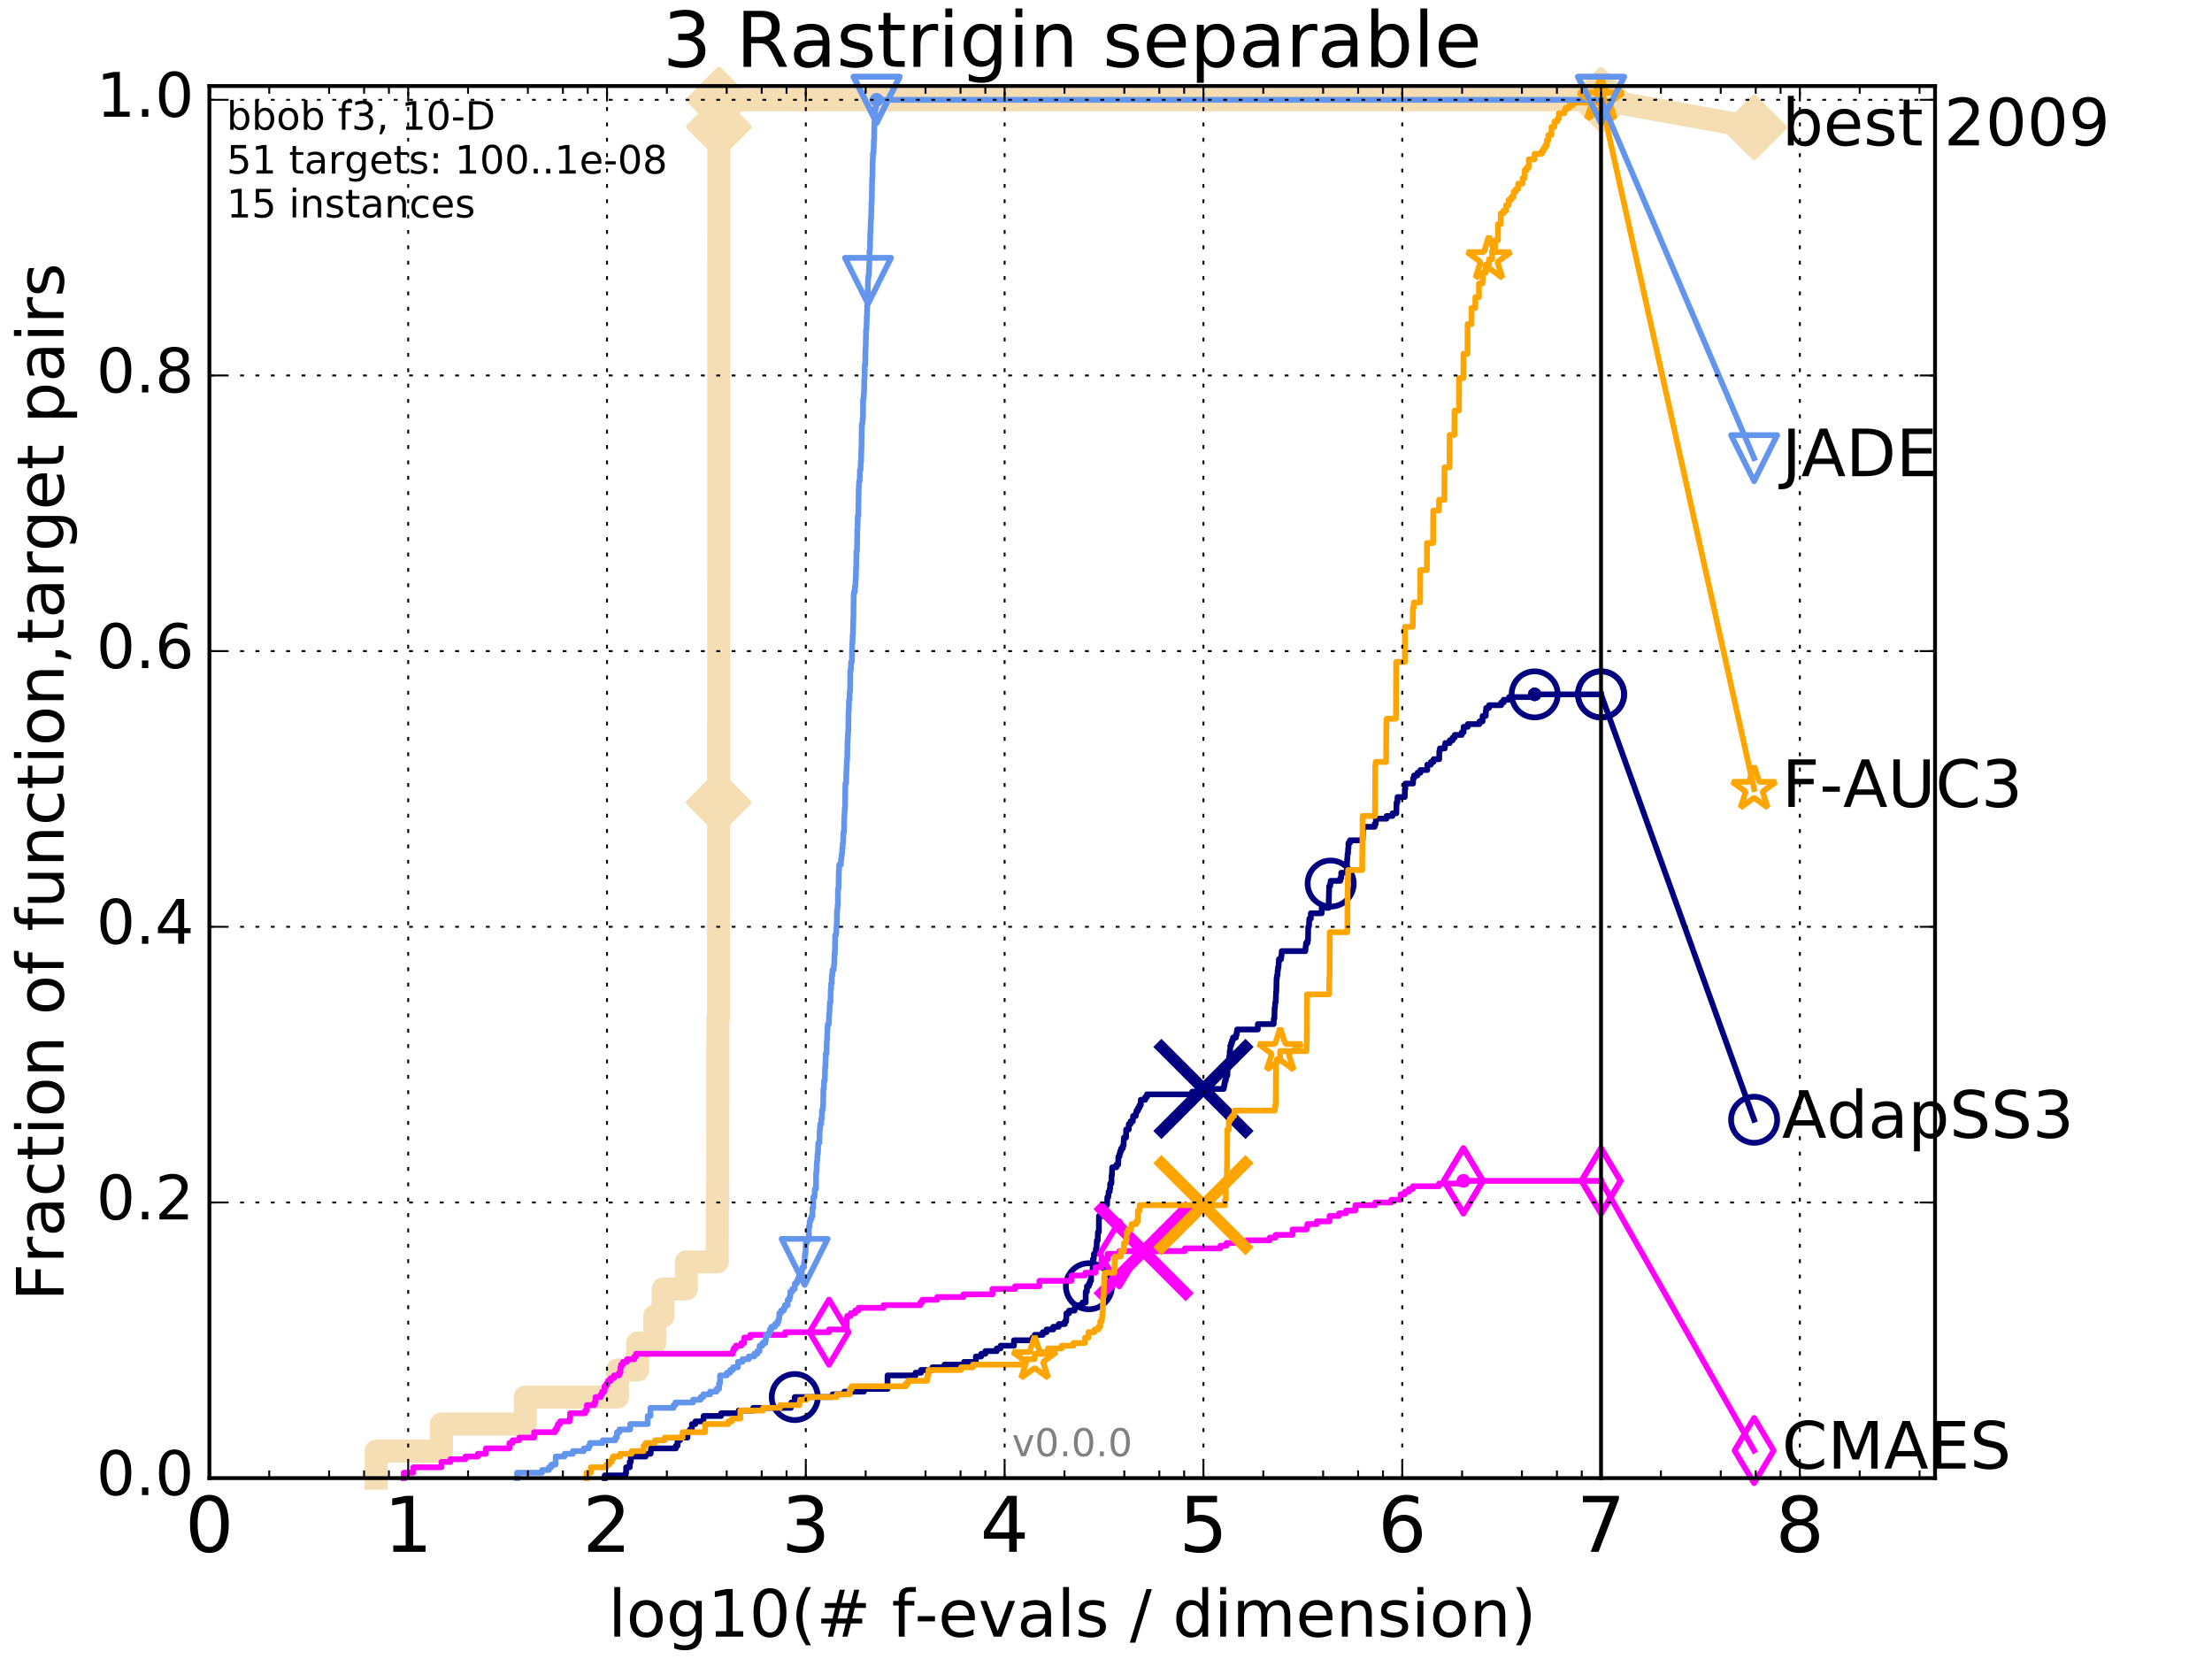 <?xml version="1.0" encoding="utf-8" standalone="no"?>
<!DOCTYPE svg PUBLIC "-//W3C//DTD SVG 1.1//EN"
  "http://www.w3.org/Graphics/SVG/1.1/DTD/svg11.dtd">
<!-- Created with matplotlib (http://matplotlib.org/) -->
<svg height="432pt" version="1.1" viewBox="0 0 576 432" width="576pt" xmlns="http://www.w3.org/2000/svg" xmlns:xlink="http://www.w3.org/1999/xlink">
 <defs>
  <style type="text/css">
*{stroke-linecap:butt;stroke-linejoin:round;stroke-miterlimit:100000;}
  </style>
 </defs>
 <g id="figure_1">
  <g id="patch_1">
   <path d="M 0 432 
L 576 432 
L 576 0 
L 0 0 
z
" style="fill:#ffffff;"/>
  </g>
  <g id="axes_1">
   <g id="patch_2">
    <path d="M 54.525 384.9 
L 503.88 384.9 
L 503.88 22.4 
L 54.525 22.4 
z
" style="fill:#ffffff;"/>
   </g>
   <g id="line2d_1">
    <path d="M 97.951 384.9 
L 97.951 377.863 
L 114.956 377.863 
L 114.956 370.825 
L 136.777 370.825 
L 136.777 363.788 
L 160.791 363.788 
L 160.791 356.75 
L 166.057 356.75 
L 166.057 349.713 
L 170.503 349.713 
L 170.503 342.675 
L 172.682 342.675 
L 172.682 335.638 
L 178.736 335.638 
L 178.736 328.6 
L 186.787 328.6 
L 186.787 321.563 
L 186.793 321.563 
L 186.793 314.525 
L 186.862 314.525 
L 186.862 307.488 
L 186.893 307.488 
L 186.893 300.45 
L 186.906 300.45 
L 186.906 293.413 
L 186.912 293.413 
L 186.912 286.375 
L 186.918 286.375 
L 186.918 272.301 
L 186.931 272.301 
L 186.931 265.263 
L 187.08 265.263 
L 187.08 258.226 
L 187.086 258.226 
L 187.086 237.113 
L 187.092 237.113 
L 187.092 216.001 
L 187.111 216.001 
L 187.111 208.963 
L 187.123 208.963 
L 187.123 187.851 
L 187.129 187.851 
L 187.129 166.738 
L 187.135 166.738 
L 187.135 152.664 
L 187.148 152.664 
L 187.148 131.551 
L 187.154 131.551 
L 187.154 103.401 
L 187.166 103.401 
L 187.166 96.364 
L 187.172 96.364 
L 187.172 68.214 
L 187.179 68.214 
L 187.179 61.176 
L 187.185 61.176 
L 187.185 54.139 
L 187.191 54.139 
L 187.191 33.027 
L 187.203 33.027 
L 187.203 25.989 
L 416.908 25.989 
" style="fill:none;stroke:#f5deb3;stroke-linecap:square;stroke-width:6.0;"/>
   </g>
   <g id="line2d_2">
    <defs>
     <path d="M -0 7.778 
L 7.778 0 
L 0 -7.778 
L -7.778 -0 
z
" id="m4bf7567629" style="stroke:#f5deb3;stroke-linejoin:miter;stroke-width:1.5;"/>
    </defs>
    <g>
     <use style="fill:#f5deb3;stroke:#f5deb3;stroke-linejoin:miter;stroke-width:1.5;" x="187.123" xlink:href="#m4bf7567629" y="208.963"/>
     <use style="fill:#f5deb3;stroke:#f5deb3;stroke-linejoin:miter;stroke-width:1.5;" x="187.203" xlink:href="#m4bf7567629" y="33.027"/>
     <use style="fill:#f5deb3;stroke:#f5deb3;stroke-linejoin:miter;stroke-width:1.5;" x="187.203" xlink:href="#m4bf7567629" y="25.989"/>
     <use style="fill:#f5deb3;stroke:#f5deb3;stroke-linejoin:miter;stroke-width:1.5;" x="187.203" xlink:href="#m4bf7567629" y="25.989"/>
     <use style="fill:#f5deb3;stroke:#f5deb3;stroke-linejoin:miter;stroke-width:1.5;" x="416.908" xlink:href="#m4bf7567629" y="25.989"/>
    </g>
   </g>
   <g id="line2d_3">
    <path d="M -15527.947 743.811 
" style="fill:none;stroke:#f5deb3;stroke-linecap:square;stroke-width:6.0;"/>
    <g>
     <use style="fill:#f5deb3;stroke:#f5deb3;stroke-linejoin:miter;stroke-width:1.5;" x="-15527.947" xlink:href="#m4bf7567629" y="743.811"/>
    </g>
   </g>
   <g id="line2d_4">
    <path d="M 416.908 25.989 
L 456.77 33.167 
" style="fill:none;stroke:#f5deb3;stroke-linecap:square;stroke-width:6.0;"/>
    <g>
     <use style="fill:#f5deb3;stroke:#f5deb3;stroke-linejoin:miter;stroke-width:1.5;" x="416.908" xlink:href="#m4bf7567629" y="25.989"/>
     <use style="fill:#f5deb3;stroke:#f5deb3;stroke-linejoin:miter;stroke-width:1.5;" x="456.77" xlink:href="#m4bf7567629" y="33.167"/>
    </g>
   </g>
   <g id="line2d_5">
    <defs>
     <path d="M 0 1.5 
C 0.398 1.5 0.779 1.342 1.061 1.061 
C 1.342 0.779 1.5 0.398 1.5 0 
C 1.5 -0.398 1.342 -0.779 1.061 -1.061 
C 0.779 -1.342 0.398 -1.5 0 -1.5 
C -0.398 -1.5 -0.779 -1.342 -1.061 -1.061 
C -1.342 -0.779 -1.5 -0.398 -1.5 0 
C -1.5 0.398 -1.342 0.779 -1.061 1.061 
C -0.779 1.342 -0.398 1.5 0 1.5 
z
" id="m61bd55a7f6" style="stroke:#f5deb3;stroke-width:0.5;"/>
    </defs>
    <g>
     <use style="fill:#f5deb3;stroke:#f5deb3;stroke-width:0.5;" x="187.203" xlink:href="#m61bd55a7f6" y="25.989"/>
     <use style="fill:#f5deb3;stroke:#f5deb3;stroke-width:0.5;" x="187.203" xlink:href="#m61bd55a7f6" y="25.989"/>
    </g>
   </g>
   <g id="line2d_6">
    <defs>
     <path d="M 0 1.5 
C 0.398 1.5 0.779 1.342 1.061 1.061 
C 1.342 0.779 1.5 0.398 1.5 0 
C 1.5 -0.398 1.342 -0.779 1.061 -1.061 
C 0.779 -1.342 0.398 -1.5 0 -1.5 
C -0.398 -1.5 -0.779 -1.342 -1.061 -1.061 
C -1.342 -0.779 -1.5 -0.398 -1.5 0 
C -1.5 0.398 -1.342 0.779 -1.061 1.061 
C -0.779 1.342 -0.398 1.5 0 1.5 
z
" id="mbf5b8219ee" style="stroke:#000080;stroke-width:0.5;"/>
    </defs>
    <g>
     <use style="fill:#000080;stroke:#000080;stroke-width:0.5;" x="399.626" xlink:href="#mbf5b8219ee" y="180.813"/>
     <use style="fill:#000080;stroke:#000080;stroke-width:0.5;" x="399.626" xlink:href="#mbf5b8219ee" y="180.813"/>
    </g>
   </g>
   <g id="line2d_7">
    <path d="M 157.471 384.9 
L 157.471 384.196 
L 162.917 384.196 
L 162.917 383.493 
L 163.044 383.493 
L 163.044 382.085 
L 163.979 382.085 
L 163.979 380.678 
L 164.271 380.678 
L 164.271 379.27 
L 168.118 379.27 
L 168.118 378.566 
L 169.417 378.566 
L 169.525 377.159 
L 176.003 377.159 
L 176.003 376.455 
L 176.435 376.455 
L 176.435 375.048 
L 177.09 375.048 
L 177.09 374.344 
L 179.021 374.344 
L 179.021 372.936 
L 179.667 372.936 
L 179.667 372.233 
L 180.177 372.233 
L 180.177 370.825 
L 181.091 370.825 
L 181.091 370.121 
L 183.142 370.121 
L 183.223 368.714 
L 187.774 368.714 
L 187.774 368.01 
L 192.329 368.01 
L 192.329 367.306 
L 196.136 367.306 
L 196.136 366.603 
L 205.947 366.603 
L 205.947 365.899 
L 206.064 365.899 
L 206.064 365.195 
L 206.955 365.195 
L 206.955 363.788 
L 216.813 363.788 
L 216.813 363.084 
L 219.87 363.084 
L 219.87 362.38 
L 224.958 362.38 
L 224.958 361.676 
L 231.114 361.676 
L 231.114 358.158 
L 238.405 358.158 
L 238.405 357.454 
L 239.82 357.454 
L 239.82 356.75 
L 242.785 356.75 
L 242.785 356.046 
L 245.951 356.046 
L 245.951 355.343 
L 251.029 355.343 
L 251.029 354.639 
L 254.115 354.639 
L 254.115 353.231 
L 255.505 353.231 
L 255.505 352.528 
L 256.591 352.528 
L 256.591 351.824 
L 259.568 351.824 
L 259.568 351.12 
L 260.549 351.12 
L 260.549 350.416 
L 264.039 350.416 
L 264.039 349.009 
L 268.854 349.009 
L 268.854 348.305 
L 269.431 348.305 
L 269.431 347.601 
L 271.537 347.601 
L 271.537 346.898 
L 272.523 346.898 
L 272.523 346.194 
L 274.264 346.194 
L 274.264 345.49 
L 275.69 345.49 
L 275.69 344.786 
L 277.293 344.786 
L 277.293 344.083 
L 277.629 344.083 
L 277.701 341.971 
L 278.388 341.971 
L 278.388 341.268 
L 279.825 341.268 
L 279.825 340.564 
L 280.075 340.564 
L 280.075 339.86 
L 281.88 339.86 
L 281.88 339.156 
L 282.713 339.156 
L 282.714 336.341 
L 283.031 336.341 
L 283.04 334.934 
L 283.549 334.934 
L 283.549 334.23 
L 283.83 334.23 
L 283.83 333.526 
L 284.117 333.526 
L 284.117 331.415 
L 284.454 331.415 
L 284.558 329.304 
L 284.574 329.304 
L 284.574 327.897 
L 284.821 327.897 
L 284.862 326.489 
L 285.292 326.489 
L 285.376 325.082 
L 285.533 325.082 
L 285.627 322.97 
L 285.861 322.97 
L 285.889 320.859 
L 286.131 320.859 
L 286.171 316.637 
L 287.157 316.637 
L 287.157 315.229 
L 287.759 315.229 
L 287.759 314.525 
L 287.9 314.525 
L 287.9 313.822 
L 288.262 313.822 
L 288.36 311.71 
L 288.607 311.71 
L 288.688 310.303 
L 288.962 310.303 
L 288.962 309.599 
L 289.084 309.599 
L 289.084 308.192 
L 289.418 308.192 
L 289.437 306.08 
L 289.541 306.08 
L 289.607 303.969 
L 290.7 303.969 
L 290.7 303.265 
L 291.177 303.265 
L 291.219 301.154 
L 291.514 301.154 
L 291.514 300.45 
L 291.695 300.45 
L 291.695 299.747 
L 291.945 299.747 
L 291.945 299.043 
L 292.372 299.043 
L 292.372 298.339 
L 292.568 298.339 
L 292.654 296.228 
L 293.221 296.228 
L 293.249 294.117 
L 293.93 294.117 
L 293.93 292.709 
L 294.386 292.709 
L 294.386 292.005 
L 294.976 292.005 
L 295.063 290.598 
L 295.759 290.598 
L 295.759 289.894 
L 295.93 289.894 
L 295.93 289.19 
L 296.351 289.19 
L 296.351 288.487 
L 296.706 288.487 
L 296.706 287.783 
L 297.062 287.783 
L 297.062 286.375 
L 298.219 286.375 
L 298.219 285.672 
L 298.662 285.672 
L 298.662 284.968 
L 310.441 284.968 
L 310.441 284.264 
L 311.836 284.264 
L 311.836 283.56 
L 318.663 283.56 
L 318.663 282.857 
L 318.827 282.857 
L 318.827 282.153 
L 318.945 282.153 
L 318.945 281.449 
L 319.174 281.449 
L 319.174 280.745 
L 319.351 280.745 
L 319.351 280.042 
L 319.607 280.042 
L 319.648 277.93 
L 319.911 277.93 
L 319.991 276.523 
L 320.059 276.523 
L 320.07 275.115 
L 320.202 275.115 
L 320.211 273.708 
L 320.34 273.708 
L 320.363 272.301 
L 320.583 272.301 
L 320.583 271.597 
L 320.822 271.597 
L 320.822 270.893 
L 321.065 270.893 
L 321.065 270.189 
L 321.83 270.189 
L 321.83 269.486 
L 322.018 269.486 
L 322.018 268.782 
L 322.132 268.782 
L 322.132 268.078 
L 327.537 268.078 
L 327.537 266.671 
L 331.66 266.671 
L 331.696 265.263 
L 331.848 265.263 
L 331.909 262.448 
L 331.998 262.448 
L 332.076 261.041 
L 332.193 261.041 
L 332.292 258.226 
L 332.345 258.226 
L 332.422 254.707 
L 332.507 254.707 
L 332.507 254.003 
L 332.654 254.003 
L 332.711 252.596 
L 332.796 252.596 
L 332.796 251.892 
L 332.918 251.892 
L 332.987 250.484 
L 333.034 250.484 
L 333.034 249.781 
L 333.58 249.781 
L 333.58 249.077 
L 333.691 249.077 
L 333.759 247.669 
L 339.91 247.669 
L 340.013 246.262 
L 340.082 246.262 
L 340.082 245.558 
L 340.481 245.558 
L 340.481 244.854 
L 340.603 244.854 
L 340.662 241.336 
L 340.838 241.336 
L 340.941 239.224 
L 341.336 239.224 
L 341.336 237.817 
L 344.164 237.817 
L 344.164 236.409 
L 345.983 236.409 
L 346.067 232.187 
L 346.095 232.187 
L 346.095 230.779 
L 346.37 230.779 
L 346.37 230.076 
L 346.5 230.076 
L 346.5 229.372 
L 348.999 229.372 
L 348.999 228.668 
L 349.256 228.668 
L 349.256 227.261 
L 350.692 227.261 
L 350.786 223.742 
L 350.842 223.742 
L 350.907 222.334 
L 351.007 222.334 
L 351.061 220.927 
L 351.133 220.927 
L 351.135 219.519 
L 351.521 219.519 
L 351.521 218.816 
L 354.821 218.816 
L 354.902 216.001 
L 354.956 216.001 
L 354.956 215.297 
L 357.957 215.297 
L 357.957 214.593 
L 358.241 214.593 
L 358.286 213.186 
L 361.064 213.186 
L 361.064 212.482 
L 362.605 212.482 
L 362.605 211.778 
L 363.61 211.778 
L 363.664 208.963 
L 363.884 208.963 
L 363.913 207.556 
L 365.799 207.556 
L 365.825 205.445 
L 365.942 205.445 
L 365.945 204.037 
L 367.951 204.037 
L 367.975 202.63 
L 368.221 202.63 
L 368.221 201.926 
L 369.114 201.926 
L 369.114 201.222 
L 369.862 201.222 
L 369.862 200.518 
L 371.66 200.518 
L 371.66 199.111 
L 372.598 199.111 
L 372.598 198.407 
L 373.28 198.407 
L 373.28 197.703 
L 374.766 197.703 
L 374.795 195.592 
L 374.947 195.592 
L 374.947 194.888 
L 376.213 194.888 
L 376.213 194.185 
L 376.339 194.185 
L 376.339 193.481 
L 377.514 193.481 
L 377.514 192.777 
L 378.272 192.777 
L 378.272 192.073 
L 378.797 192.073 
L 378.797 191.37 
L 380.649 191.37 
L 380.649 190.666 
L 381.122 190.666 
L 381.128 189.258 
L 382.206 189.258 
L 382.206 188.555 
L 385.246 188.555 
L 385.246 187.851 
L 386.059 187.851 
L 386.065 186.443 
L 386.888 186.443 
L 386.916 185.036 
L 387.013 185.036 
L 387.013 184.332 
L 387.751 184.332 
L 387.751 183.628 
L 390.905 183.628 
L 390.905 182.925 
L 391.54 182.925 
L 391.54 182.221 
L 392.953 182.221 
L 392.953 181.517 
L 399.626 181.517 
L 399.626 180.813 
L 416.908 180.813 
L 416.908 180.813 
" style="fill:none;stroke:#000080;stroke-linecap:square;stroke-width:1.5;"/>
   </g>
   <g id="line2d_8">
    <defs>
     <path d="M 0 6 
C 1.591 6 3.117 5.368 4.243 4.243 
C 5.368 3.117 6 1.591 6 0 
C 6 -1.591 5.368 -3.117 4.243 -4.243 
C 3.117 -5.368 1.591 -6 0 -6 
C -1.591 -6 -3.117 -5.368 -4.243 -4.243 
C -5.368 -3.117 -6 -1.591 -6 0 
C -6 1.591 -5.368 3.117 -4.243 4.243 
C -3.117 5.368 -1.591 6 0 6 
z
" id="m1642919154" style="stroke:#000080;stroke-width:1.5;"/>
    </defs>
    <g>
     <use style="fill:none;stroke:#000080;stroke-width:1.5;" x="206.955" xlink:href="#m1642919154" y="363.788"/>
     <use style="fill:none;stroke:#000080;stroke-width:1.5;" x="283.549" xlink:href="#m1642919154" y="334.934"/>
     <use style="fill:none;stroke:#000080;stroke-width:1.5;" x="346.501" xlink:href="#m1642919154" y="230.076"/>
     <use style="fill:none;stroke:#000080;stroke-width:1.5;" x="399.626" xlink:href="#m1642919154" y="180.813"/>
     <use style="fill:none;stroke:#000080;stroke-width:1.5;" x="416.908" xlink:href="#m1642919154" y="180.813"/>
    </g>
   </g>
   <g id="line2d_9">
    <path d="M -15527.947 743.811 
" style="fill:none;stroke:#000080;stroke-linecap:square;stroke-width:1.5;"/>
    <g>
     <use style="fill:none;stroke:#000080;stroke-width:1.5;" x="-15527.947" xlink:href="#m1642919154" y="743.811"/>
    </g>
   </g>
   <g id="line2d_10">
    <path clip-path="url(#p5514bd07eb)" d="M 313.37 283.56 
" style="fill:none;stroke:#000080;stroke-linecap:square;"/>
    <defs>
     <path d="M -12 12 
L 12 -12 
M -12 -12 
L 12 12 
" id="m781f46e704" style="stroke:#000080;stroke-width:3.0;"/>
    </defs>
    <g clip-path="url(#p5514bd07eb)">
     <use style="fill:#000080;stroke:#000080;stroke-width:3.0;" x="313.37" xlink:href="#m781f46e704" y="283.56"/>
    </g>
   </g>
   <g id="line2d_11">
    <defs>
     <path d="M 0 1.5 
C 0.398 1.5 0.779 1.342 1.061 1.061 
C 1.342 0.779 1.5 0.398 1.5 0 
C 1.5 -0.398 1.342 -0.779 1.061 -1.061 
C 0.779 -1.342 0.398 -1.5 0 -1.5 
C -0.398 -1.5 -0.779 -1.342 -1.061 -1.061 
C -1.342 -0.779 -1.5 -0.398 -1.5 0 
C -1.5 0.398 -1.342 0.779 -1.061 1.061 
C -0.779 1.342 -0.398 1.5 0 1.5 
z
" id="me5a650eb4f" style="stroke:#ff00ff;stroke-width:0.5;"/>
    </defs>
    <g>
     <use style="fill:#ff00ff;stroke:#ff00ff;stroke-width:0.5;" x="381.066" xlink:href="#me5a650eb4f" y="307.488"/>
     <use style="fill:#ff00ff;stroke:#ff00ff;stroke-width:0.5;" x="381.066" xlink:href="#me5a650eb4f" y="307.488"/>
    </g>
   </g>
   <g id="line2d_12">
    <path d="M 105.141 384.9 
L 105.141 383.493 
L 107.604 383.493 
L 107.604 382.085 
L 114.956 382.085 
L 114.956 380.678 
L 117.279 380.678 
L 117.279 379.974 
L 121.193 379.974 
L 121.193 379.27 
L 124.426 379.27 
L 124.426 378.566 
L 126.532 378.566 
L 126.532 377.159 
L 132.655 377.159 
L 132.655 375.751 
L 133.475 375.751 
L 133.475 375.048 
L 135.218 375.048 
L 135.218 374.344 
L 139.088 374.344 
L 139.088 372.936 
L 144.54 372.936 
L 144.54 372.233 
L 145.027 372.233 
L 145.027 371.529 
L 145.267 371.529 
L 145.267 370.825 
L 145.855 370.825 
L 145.855 370.121 
L 148.308 370.121 
L 148.308 369.418 
L 148.447 369.418 
L 148.447 368.01 
L 152.361 368.01 
L 152.361 367.306 
L 152.82 367.306 
L 152.82 365.899 
L 154.776 365.899 
L 154.776 365.195 
L 155.087 365.195 
L 155.087 363.788 
L 156.456 363.788 
L 156.456 363.084 
L 156.791 363.084 
L 156.791 362.38 
L 157.401 362.38 
L 157.425 360.973 
L 157.928 360.973 
L 157.928 360.269 
L 158.309 360.269 
L 158.309 359.565 
L 159.031 359.565 
L 159.031 358.861 
L 159.876 358.861 
L 159.876 358.158 
L 161.186 358.158 
L 161.186 357.454 
L 161.574 357.454 
L 161.574 356.046 
L 161.727 356.046 
L 161.727 355.343 
L 162.218 355.343 
L 162.218 354.639 
L 163.259 354.639 
L 163.259 353.935 
L 165.19 353.935 
L 165.19 353.231 
L 165.612 353.231 
L 165.612 352.528 
L 190.794 352.528 
L 190.794 351.824 
L 191.055 351.824 
L 191.055 351.12 
L 191.593 351.12 
L 191.593 350.416 
L 193.033 350.416 
L 193.033 349.713 
L 193.789 349.713 
L 193.789 348.305 
L 195.358 348.305 
L 195.358 347.601 
L 204.47 347.601 
L 204.47 346.898 
L 215.872 346.898 
L 215.872 346.194 
L 220.458 346.194 
L 220.5 343.379 
L 220.602 343.379 
L 220.602 342.675 
L 221.525 342.675 
L 221.525 341.971 
L 222.655 341.971 
L 222.655 341.268 
L 223.544 341.268 
L 223.544 340.564 
L 230.061 340.564 
L 230.061 339.86 
L 239.648 339.86 
L 239.648 339.156 
L 240.16 339.156 
L 240.16 338.453 
L 244.053 338.453 
L 244.053 337.749 
L 250.889 337.749 
L 250.889 337.045 
L 258.439 337.045 
L 258.439 335.638 
L 264.329 335.638 
L 264.329 334.934 
L 270.652 334.934 
L 270.652 333.526 
L 279.049 333.526 
L 279.057 332.119 
L 282.597 332.119 
L 282.597 331.415 
L 285.263 331.415 
L 285.263 330.008 
L 286.801 330.008 
L 286.839 327.897 
L 288.438 327.897 
L 288.438 326.489 
L 291.482 326.489 
L 291.482 325.785 
L 308.544 325.785 
L 308.544 325.082 
L 317.793 325.082 
L 317.793 324.378 
L 319.385 324.378 
L 319.385 323.674 
L 324.723 323.674 
L 324.723 322.97 
L 330.652 322.97 
L 330.652 322.267 
L 332.163 322.267 
L 332.163 321.563 
L 336.574 321.563 
L 336.578 320.155 
L 340.26 320.155 
L 340.26 319.452 
L 340.438 319.452 
L 340.438 318.748 
L 342.891 318.748 
L 342.891 318.044 
L 346.2 318.044 
L 346.2 316.637 
L 348.672 316.637 
L 348.672 315.933 
L 350.512 315.933 
L 350.512 315.229 
L 352.919 315.229 
L 352.92 313.822 
L 358.085 313.822 
L 358.085 313.118 
L 362.284 313.118 
L 362.284 312.414 
L 364.701 312.414 
L 364.702 311.007 
L 365.82 311.007 
L 365.82 310.303 
L 366.885 310.303 
L 366.885 309.599 
L 367.902 309.599 
L 367.902 308.895 
L 374.711 308.895 
L 374.711 308.192 
L 381.066 308.192 
L 381.066 307.488 
L 416.908 307.488 
L 416.908 307.488 
" style="fill:none;stroke:#ff00ff;stroke-linecap:square;stroke-width:1.5;"/>
   </g>
   <g id="line2d_13">
    <defs>
     <path d="M -0 8.485 
L 5.091 0 
L 0 -8.485 
L -5.091 -0 
z
" id="m1f632e1829" style="stroke:#ff00ff;stroke-linejoin:miter;stroke-width:1.5;"/>
    </defs>
    <g>
     <use style="fill:none;stroke:#ff00ff;stroke-linejoin:miter;stroke-width:1.5;" x="215.872" xlink:href="#m1f632e1829" y="346.898"/>
     <use style="fill:none;stroke:#ff00ff;stroke-linejoin:miter;stroke-width:1.5;" x="291.482" xlink:href="#m1f632e1829" y="326.489"/>
     <use style="fill:none;stroke:#ff00ff;stroke-linejoin:miter;stroke-width:1.5;" x="381.066" xlink:href="#m1f632e1829" y="307.488"/>
     <use style="fill:none;stroke:#ff00ff;stroke-linejoin:miter;stroke-width:1.5;" x="381.066" xlink:href="#m1f632e1829" y="307.488"/>
     <use style="fill:none;stroke:#ff00ff;stroke-linejoin:miter;stroke-width:1.5;" x="416.908" xlink:href="#m1f632e1829" y="307.488"/>
    </g>
   </g>
   <g id="line2d_14">
    <path d="M -15527.947 743.811 
" style="fill:none;stroke:#ff00ff;stroke-linecap:square;stroke-width:1.5;"/>
    <g>
     <use style="fill:none;stroke:#ff00ff;stroke-linejoin:miter;stroke-width:1.5;" x="-15527.947" xlink:href="#m1f632e1829" y="743.811"/>
    </g>
   </g>
   <g id="line2d_15">
    <path clip-path="url(#p5514bd07eb)" d="M 297.786 325.785 
" style="fill:none;stroke:#ff00ff;stroke-linecap:square;"/>
    <defs>
     <path d="M -12 12 
L 12 -12 
M -12 -12 
L 12 12 
" id="m3206d2f6fb" style="stroke:#ff00ff;stroke-width:3.0;"/>
    </defs>
    <g clip-path="url(#p5514bd07eb)">
     <use style="fill:#ff00ff;stroke:#ff00ff;stroke-width:3.0;" x="297.786" xlink:href="#m3206d2f6fb" y="325.785"/>
    </g>
   </g>
   <g id="line2d_16">
    <defs>
     <path d="M 0 1.5 
C 0.398 1.5 0.779 1.342 1.061 1.061 
C 1.342 0.779 1.5 0.398 1.5 0 
C 1.5 -0.398 1.342 -0.779 1.061 -1.061 
C 0.779 -1.342 0.398 -1.5 0 -1.5 
C -0.398 -1.5 -0.779 -1.342 -1.061 -1.061 
C -1.342 -0.779 -1.5 -0.398 -1.5 0 
C -1.5 0.398 -1.342 0.779 -1.061 1.061 
C -0.779 1.342 -0.398 1.5 0 1.5 
z
" id="m9eb28d46ab" style="stroke:#ffa500;stroke-width:0.5;"/>
    </defs>
    <g>
     <use style="fill:#ffa500;stroke:#ffa500;stroke-width:0.5;" x="416.754" xlink:href="#m9eb28d46ab" y="25.989"/>
     <use style="fill:#ffa500;stroke:#ffa500;stroke-width:0.5;" x="416.754" xlink:href="#m9eb28d46ab" y="25.989"/>
    </g>
   </g>
   <g id="line2d_17">
    <path d="M 152.735 384.9 
L 152.735 383.493 
L 153.847 383.493 
L 153.847 382.085 
L 157.905 382.085 
L 157.905 381.381 
L 158.64 381.381 
L 158.64 380.678 
L 159.288 380.678 
L 159.288 379.974 
L 159.626 379.974 
L 159.626 379.27 
L 161.477 379.27 
L 161.477 378.566 
L 164.475 378.566 
L 164.475 377.863 
L 167.61 377.863 
L 167.61 376.455 
L 168.147 376.455 
L 168.147 375.751 
L 170.555 375.751 
L 170.555 375.048 
L 173.112 375.048 
L 173.112 374.344 
L 177.756 374.344 
L 177.756 372.936 
L 183.602 372.936 
L 183.602 370.825 
L 189.654 370.825 
L 189.654 370.121 
L 190.615 370.121 
L 190.615 369.418 
L 192.775 369.418 
L 192.775 367.306 
L 198.686 367.306 
L 198.686 366.603 
L 203.123 366.603 
L 203.123 365.899 
L 208.169 365.899 
L 208.169 365.195 
L 208.328 365.195 
L 208.328 364.491 
L 210.036 364.491 
L 210.036 363.788 
L 217.855 363.788 
L 217.855 363.084 
L 221.285 363.084 
L 221.285 361.676 
L 221.795 361.676 
L 221.795 360.973 
L 235.873 360.973 
L 235.873 360.269 
L 236.438 360.269 
L 236.438 359.565 
L 241.436 359.565 
L 241.473 358.158 
L 241.768 358.158 
L 241.768 356.75 
L 250.253 356.75 
L 250.253 356.046 
L 253.332 356.046 
L 253.332 355.343 
L 266.313 355.343 
L 266.313 353.935 
L 269.428 353.935 
L 269.428 352.528 
L 272.881 352.528 
L 272.881 351.12 
L 276.481 351.12 
L 276.481 350.416 
L 279.532 350.416 
L 279.532 349.713 
L 282.537 349.713 
L 282.537 348.305 
L 283.434 348.305 
L 283.434 346.898 
L 284.994 346.898 
L 284.994 346.194 
L 286.036 346.194 
L 286.036 345.49 
L 286.497 345.49 
L 286.497 344.083 
L 286.878 344.083 
L 286.878 343.379 
L 286.991 343.379 
L 287.053 341.971 
L 287.134 341.971 
L 287.223 339.156 
L 287.254 339.156 
L 287.254 337.749 
L 287.371 337.749 
L 287.48 334.934 
L 287.484 334.934 
L 287.578 332.119 
L 287.698 332.119 
L 287.698 331.415 
L 290.19 331.415 
L 290.272 327.193 
L 291.861 327.193 
L 291.861 325.785 
L 292.686 325.785 
L 292.686 323.674 
L 293.179 323.674 
L 293.179 322.97 
L 293.344 322.97 
L 293.412 320.859 
L 293.742 320.859 
L 293.742 320.155 
L 294.55 320.155 
L 294.55 319.452 
L 294.679 319.452 
L 294.679 318.748 
L 295.86 318.748 
L 295.86 318.044 
L 296.295 318.044 
L 296.321 315.229 
L 296.767 315.229 
L 296.767 313.822 
L 318.987 313.822 
L 318.991 312.414 
L 319.2 312.414 
L 319.211 308.192 
L 319.403 308.192 
L 319.507 303.969 
L 319.52 303.969 
L 319.584 294.117 
L 319.972 294.117 
L 319.989 292.005 
L 320.228 292.005 
L 320.228 291.302 
L 320.787 291.302 
L 320.787 290.598 
L 321.363 290.598 
L 321.458 289.19 
L 331.94 289.19 
L 331.94 288.487 
L 332.062 288.487 
L 332.062 287.783 
L 332.196 287.783 
L 332.279 276.523 
L 332.497 276.523 
L 332.497 275.819 
L 333.355 275.819 
L 333.36 273.708 
L 340.189 273.708 
L 340.298 269.486 
L 340.301 269.486 
L 340.344 258.929 
L 346.079 258.929 
L 346.146 254.707 
L 346.213 254.707 
L 346.264 242.743 
L 350.843 242.743 
L 350.947 228.668 
L 351.04 228.668 
L 351.044 226.557 
L 354.694 226.557 
L 354.803 216.705 
L 354.807 216.705 
L 354.817 212.482 
L 358.048 212.482 
L 358.121 199.111 
L 358.237 199.111 
L 358.237 198.407 
L 360.936 198.407 
L 360.999 187.851 
L 361.103 187.851 
L 361.103 187.147 
L 363.497 187.147 
L 363.553 172.368 
L 365.828 172.368 
L 365.846 163.22 
L 367.879 163.22 
L 367.924 158.294 
L 368.149 158.294 
L 368.149 156.886 
L 369.786 156.886 
L 369.827 148.441 
L 371.564 148.441 
L 371.582 141.404 
L 373.174 141.404 
L 373.21 132.959 
L 374.694 132.959 
L 374.729 130.144 
L 376.118 130.144 
L 376.15 121.699 
L 377.458 121.699 
L 377.486 113.254 
L 378.721 113.254 
L 378.749 106.92 
L 379.917 106.92 
L 379.943 98.475 
L 381.053 98.475 
L 381.078 92.141 
L 382.135 92.141 
L 382.158 84.4 
L 383.18 84.4 
L 383.187 80.178 
L 384.164 80.178 
L 384.172 77.363 
L 385.115 77.363 
L 385.119 73.844 
L 386.019 73.844 
L 386.126 71.029 
L 386.876 71.029 
L 386.894 68.918 
L 387.728 68.918 
L 387.728 67.51 
L 388.538 67.51 
L 388.539 65.399 
L 389.318 65.399 
L 389.322 62.584 
L 390.069 62.584 
L 390.077 58.361 
L 390.8 58.361 
L 390.806 55.546 
L 391.508 55.546 
L 391.508 54.843 
L 392.194 54.843 
L 392.198 53.435 
L 392.86 53.435 
L 392.863 52.028 
L 393.507 52.028 
L 393.507 51.324 
L 394.133 51.324 
L 394.137 49.917 
L 394.745 49.917 
L 394.745 49.213 
L 395.328 49.213 
L 395.34 47.805 
L 396.481 47.805 
L 396.483 46.398 
L 397.024 46.398 
L 397.034 44.287 
L 397.573 44.287 
L 397.573 43.583 
L 398.094 43.583 
L 398.099 41.472 
L 399.601 41.472 
L 399.604 40.064 
L 401.457 40.064 
L 401.457 39.36 
L 401.907 39.36 
L 401.907 38.657 
L 402.342 38.657 
L 402.342 37.953 
L 402.767 37.953 
L 402.768 36.545 
L 403.182 36.545 
L 403.186 35.138 
L 403.998 35.138 
L 403.999 33.027 
L 404.782 33.027 
L 404.782 31.619 
L 405.541 31.619 
L 405.541 30.915 
L 405.91 30.915 
L 405.911 29.508 
L 407.33 29.508 
L 407.33 28.804 
L 407.671 28.804 
L 407.671 28.1 
L 408.666 28.1 
L 408.666 27.397 
L 409.62 27.397 
L 409.62 26.693 
L 416.754 26.693 
L 416.754 25.989 
L 416.908 25.989 
L 416.908 25.989 
" style="fill:none;stroke:#ffa500;stroke-linecap:square;stroke-width:1.5;"/>
   </g>
   <g id="line2d_18">
    <defs>
     <path d="M 0 -6 
L -1.347 -1.854 
L -5.706 -1.854 
L -2.18 0.708 
L -3.527 4.854 
L -0 2.292 
L 3.527 4.854 
L 2.18 0.708 
L 5.706 -1.854 
L 1.347 -1.854 
z
" id="mb38430b99b" style="stroke:#ffa500;stroke-linejoin:bevel;stroke-width:1.5;"/>
    </defs>
    <g>
     <use style="fill:none;stroke:#ffa500;stroke-linejoin:bevel;stroke-width:1.5;" x="269.428" xlink:href="#mb38430b99b" y="353.935"/>
     <use style="fill:none;stroke:#ffa500;stroke-linejoin:bevel;stroke-width:1.5;" x="333.36" xlink:href="#mb38430b99b" y="273.708"/>
     <use style="fill:none;stroke:#ffa500;stroke-linejoin:bevel;stroke-width:1.5;" x="387.728" xlink:href="#mb38430b99b" y="67.51"/>
     <use style="fill:none;stroke:#ffa500;stroke-linejoin:bevel;stroke-width:1.5;" x="416.754" xlink:href="#mb38430b99b" y="25.989"/>
     <use style="fill:none;stroke:#ffa500;stroke-linejoin:bevel;stroke-width:1.5;" x="416.908" xlink:href="#mb38430b99b" y="25.989"/>
    </g>
   </g>
   <g id="line2d_19">
    <path d="M -15527.947 743.811 
" style="fill:none;stroke:#ffa500;stroke-linecap:square;stroke-width:1.5;"/>
    <g>
     <use style="fill:none;stroke:#ffa500;stroke-linejoin:bevel;stroke-width:1.5;" x="-15527.947" xlink:href="#mb38430b99b" y="743.811"/>
    </g>
   </g>
   <g id="line2d_20">
    <path clip-path="url(#p5514bd07eb)" d="M 313.37 313.822 
" style="fill:none;stroke:#ffa500;stroke-linecap:square;"/>
    <defs>
     <path d="M -12 12 
L 12 -12 
M -12 -12 
L 12 12 
" id="mbcf7049d41" style="stroke:#ffa500;stroke-width:3.0;"/>
    </defs>
    <g clip-path="url(#p5514bd07eb)">
     <use style="fill:#ffa500;stroke:#ffa500;stroke-width:3.0;" x="313.37" xlink:href="#mbcf7049d41" y="313.822"/>
    </g>
   </g>
   <g id="line2d_21">
    <defs>
     <path d="M 0 1.5 
C 0.398 1.5 0.779 1.342 1.061 1.061 
C 1.342 0.779 1.5 0.398 1.5 0 
C 1.5 -0.398 1.342 -0.779 1.061 -1.061 
C 0.779 -1.342 0.398 -1.5 0 -1.5 
C -0.398 -1.5 -0.779 -1.342 -1.061 -1.061 
C -1.342 -0.779 -1.5 -0.398 -1.5 0 
C -1.5 0.398 -1.342 0.779 -1.061 1.061 
C -0.779 1.342 -0.398 1.5 0 1.5 
z
" id="ma4dd9cc66d" style="stroke:#6495ed;stroke-width:0.5;"/>
    </defs>
    <g>
     <use style="fill:#6495ed;stroke:#6495ed;stroke-width:0.5;" x="228.274" xlink:href="#ma4dd9cc66d" y="25.989"/>
     <use style="fill:#6495ed;stroke:#6495ed;stroke-width:0.5;" x="228.274" xlink:href="#ma4dd9cc66d" y="25.989"/>
    </g>
   </g>
   <g id="line2d_22">
    <path d="M 134.652 384.9 
L 134.652 383.493 
L 141.136 383.493 
L 141.136 382.789 
L 142.924 382.789 
L 142.924 382.085 
L 143.576 382.085 
L 143.576 381.381 
L 144.663 381.381 
L 144.703 379.27 
L 147.023 379.27 
L 147.023 378.566 
L 149.16 378.566 
L 149.16 377.863 
L 152.011 377.863 
L 152.011 377.159 
L 153.325 377.159 
L 153.325 376.455 
L 153.629 376.455 
L 153.629 375.751 
L 156.957 375.751 
L 156.957 375.048 
L 160.226 375.048 
L 160.226 374.344 
L 160.651 374.344 
L 160.651 372.936 
L 161.303 372.936 
L 161.303 372.233 
L 164.1 372.233 
L 164.1 370.825 
L 168.658 370.825 
L 168.658 368.714 
L 169.39 368.714 
L 169.39 366.603 
L 175.398 366.603 
L 175.398 365.899 
L 175.882 365.899 
L 175.882 365.195 
L 180.477 365.195 
L 180.477 364.491 
L 182.423 364.491 
L 182.423 363.788 
L 183.142 363.788 
L 183.142 363.084 
L 184.933 363.084 
L 184.933 362.38 
L 186.586 362.38 
L 186.586 361.676 
L 187.252 361.676 
L 187.252 360.269 
L 187.484 360.269 
L 187.484 358.158 
L 189.27 358.158 
L 189.27 357.454 
L 190.14 357.454 
L 190.14 356.75 
L 190.862 356.75 
L 190.862 356.046 
L 192.147 356.046 
L 192.147 354.639 
L 193.335 354.639 
L 193.335 353.935 
L 194.952 353.935 
L 194.952 353.231 
L 196.403 353.231 
L 196.403 352.528 
L 197.202 352.528 
L 197.202 351.824 
L 197.797 351.824 
L 197.797 350.416 
L 198.537 350.416 
L 198.537 349.713 
L 199.279 349.713 
L 199.279 349.009 
L 199.455 349.009 
L 199.455 347.601 
L 200.24 347.601 
L 200.24 346.898 
L 200.493 346.898 
L 200.493 346.194 
L 200.855 346.194 
L 200.855 345.49 
L 201.816 345.49 
L 201.816 344.786 
L 202.453 344.786 
L 202.453 344.083 
L 202.759 344.083 
L 202.759 343.379 
L 202.913 343.379 
L 202.928 341.971 
L 203.367 341.971 
L 203.367 341.268 
L 204.107 341.268 
L 204.107 340.564 
L 204.398 340.564 
L 204.398 339.86 
L 205.114 339.86 
L 205.114 338.453 
L 205.578 338.453 
L 205.578 337.749 
L 205.781 337.749 
L 205.789 336.341 
L 206.334 336.341 
L 206.334 335.638 
L 206.961 335.638 
L 206.961 334.23 
L 207.483 334.23 
L 207.483 333.526 
L 207.837 333.526 
L 207.837 332.823 
L 208.087 332.823 
L 208.087 332.119 
L 208.804 332.119 
L 208.804 330.711 
L 208.917 330.711 
L 208.917 330.008 
L 209.38 330.008 
L 209.38 328.6 
L 209.526 328.6 
L 209.613 326.489 
L 209.74 326.489 
L 209.846 323.674 
L 210.06 323.674 
L 210.06 322.97 
L 210.499 322.97 
L 210.499 322.267 
L 210.619 322.267 
L 210.621 319.452 
L 210.824 319.452 
L 210.824 318.044 
L 211.038 318.044 
L 211.038 317.34 
L 211.355 317.34 
L 211.355 316.637 
L 211.569 316.637 
L 211.569 314.525 
L 211.772 314.525 
L 211.776 311.71 
L 212.095 311.71 
L 212.186 309.599 
L 212.482 309.599 
L 212.5 305.377 
L 212.632 305.377 
L 212.695 302.562 
L 212.786 302.562 
L 212.878 300.45 
L 212.982 300.45 
L 213.078 297.635 
L 213.364 297.635 
L 213.46 294.117 
L 213.557 294.117 
L 213.57 292.709 
L 213.845 292.709 
L 213.845 291.302 
L 214.028 291.302 
L 214.03 289.19 
L 214.212 289.19 
L 214.312 287.783 
L 214.345 287.783 
L 214.411 283.56 
L 214.543 283.56 
L 214.581 281.449 
L 214.762 281.449 
L 214.851 277.93 
L 214.942 277.93 
L 215.03 274.412 
L 215.213 274.412 
L 215.312 270.893 
L 215.384 270.893 
L 215.473 267.374 
L 215.559 267.374 
L 215.559 266.671 
L 215.819 266.671 
L 215.917 263.856 
L 215.992 263.856 
L 216.086 261.041 
L 216.245 261.041 
L 216.338 257.522 
L 216.424 257.522 
L 216.424 256.114 
L 216.583 256.114 
L 216.596 254.003 
L 216.747 254.003 
L 216.747 252.596 
L 217.075 252.596 
L 217.16 251.188 
L 217.237 251.188 
L 217.318 248.373 
L 217.399 248.373 
L 217.49 243.447 
L 217.721 243.447 
L 217.817 241.336 
L 217.875 241.336 
L 217.957 237.113 
L 218.049 237.113 
L 218.122 235.706 
L 218.187 235.706 
L 218.209 231.483 
L 218.342 231.483 
L 218.439 226.557 
L 218.498 226.557 
L 218.498 225.149 
L 218.978 225.149 
L 218.978 223.742 
L 219.108 223.742 
L 219.181 222.334 
L 219.274 222.334 
L 219.324 220.927 
L 219.396 220.927 
L 219.468 219.519 
L 219.543 219.519 
L 219.623 216.705 
L 219.759 216.705 
L 219.854 212.482 
L 219.903 212.482 
L 219.975 210.371 
L 220.046 210.371 
L 220.135 204.037 
L 220.323 204.037 
L 220.403 200.518 
L 220.437 200.518 
L 220.546 197.703 
L 220.61 197.703 
L 220.701 192.777 
L 220.756 192.777 
L 220.821 190.666 
L 220.888 190.666 
L 220.964 185.036 
L 221.024 185.036 
L 221.092 182.221 
L 221.235 182.221 
L 221.238 180.11 
L 221.363 180.11 
L 221.436 174.48 
L 221.564 174.48 
L 221.633 172.368 
L 221.831 172.368 
L 221.91 167.442 
L 221.975 167.442 
L 222.03 165.331 
L 222.092 165.331 
L 222.197 161.109 
L 222.222 161.109 
L 222.291 154.775 
L 222.378 154.775 
L 222.378 154.071 
L 222.612 154.071 
L 222.631 152.664 
L 222.735 152.664 
L 222.821 150.552 
L 222.862 150.552 
L 222.923 147.737 
L 222.975 147.737 
L 223.007 143.515 
L 223.153 143.515 
L 223.247 137.885 
L 223.291 137.885 
L 223.359 134.366 
L 223.497 134.366 
L 223.605 127.329 
L 223.622 127.329 
L 223.725 125.217 
L 223.876 125.217 
L 223.919 122.402 
L 224.086 122.402 
L 224.147 120.291 
L 224.213 120.291 
L 224.304 116.772 
L 224.325 116.772 
L 224.416 110.439 
L 224.56 110.439 
L 224.62 109.031 
L 224.722 109.031 
L 224.734 104.105 
L 224.849 104.105 
L 224.922 102.698 
L 224.982 102.698 
L 225.08 98.475 
L 225.142 98.475 
L 225.192 94.956 
L 225.304 94.956 
L 225.362 90.734 
L 225.419 90.734 
L 225.529 85.808 
L 225.625 85.808 
L 225.716 82.289 
L 225.763 82.289 
L 225.872 77.363 
L 225.917 77.363 
L 226.027 73.14 
L 226.036 73.14 
L 226.137 71.733 
L 226.245 71.733 
L 226.353 68.918 
L 226.367 68.918 
L 226.407 65.399 
L 226.519 65.399 
L 226.626 60.473 
L 226.674 60.473 
L 226.78 56.954 
L 226.835 56.954 
L 226.938 52.731 
L 226.998 52.731 
L 227.101 46.398 
L 227.158 46.398 
L 227.255 41.472 
L 227.303 41.472 
L 227.303 40.064 
L 227.46 40.064 
L 227.56 36.545 
L 227.611 36.545 
L 227.714 30.915 
L 227.763 30.915 
L 227.764 29.508 
L 227.915 29.508 
L 227.915 28.1 
L 228.115 28.1 
L 228.215 26.693 
L 228.274 26.693 
L 228.274 25.989 
L 416.908 25.989 
L 416.908 25.989 
" style="fill:none;stroke:#6495ed;stroke-linecap:square;stroke-width:1.5;"/>
   </g>
   <g id="line2d_23">
    <defs>
     <path d="M -0 6 
L 6 -6 
L -6 -6 
z
" id="me9806ca319" style="stroke:#6495ed;stroke-linejoin:miter;stroke-width:1.5;"/>
    </defs>
    <g>
     <use style="fill:none;stroke:#6495ed;stroke-linejoin:miter;stroke-width:1.5;" x="209.526" xlink:href="#me9806ca319" y="328.6"/>
     <use style="fill:none;stroke:#6495ed;stroke-linejoin:miter;stroke-width:1.5;" x="226.027" xlink:href="#me9806ca319" y="73.14"/>
     <use style="fill:none;stroke:#6495ed;stroke-linejoin:miter;stroke-width:1.5;" x="228.274" xlink:href="#me9806ca319" y="25.989"/>
     <use style="fill:none;stroke:#6495ed;stroke-linejoin:miter;stroke-width:1.5;" x="228.274" xlink:href="#me9806ca319" y="25.989"/>
     <use style="fill:none;stroke:#6495ed;stroke-linejoin:miter;stroke-width:1.5;" x="416.908" xlink:href="#me9806ca319" y="25.989"/>
    </g>
   </g>
   <g id="line2d_24">
    <path d="M -15527.947 743.811 
" style="fill:none;stroke:#6495ed;stroke-linecap:square;stroke-width:1.5;"/>
    <g>
     <use style="fill:none;stroke:#6495ed;stroke-linejoin:miter;stroke-width:1.5;" x="-15527.947" xlink:href="#me9806ca319" y="743.811"/>
    </g>
   </g>
   <g id="line2d_25">
    <path d="M 416.908 307.488 
L 456.77 377.722 
" style="fill:none;stroke:#ff00ff;stroke-linecap:square;stroke-width:1.5;"/>
    <g>
     <use style="fill:none;stroke:#ff00ff;stroke-linejoin:miter;stroke-width:1.5;" x="416.908" xlink:href="#m1f632e1829" y="307.488"/>
     <use style="fill:none;stroke:#ff00ff;stroke-linejoin:miter;stroke-width:1.5;" x="456.77" xlink:href="#m1f632e1829" y="377.722"/>
    </g>
   </g>
   <g id="line2d_26">
    <path d="M 416.908 180.813 
L 456.77 291.583 
" style="fill:none;stroke:#000080;stroke-linecap:square;stroke-width:1.5;"/>
    <g>
     <use style="fill:none;stroke:#000080;stroke-width:1.5;" x="416.908" xlink:href="#m1642919154" y="180.813"/>
     <use style="fill:none;stroke:#000080;stroke-width:1.5;" x="456.77" xlink:href="#m1642919154" y="291.583"/>
    </g>
   </g>
   <g id="line2d_27">
    <path d="M 416.908 25.989 
L 456.77 205.445 
" style="fill:none;stroke:#ffa500;stroke-linecap:square;stroke-width:1.5;"/>
    <g>
     <use style="fill:none;stroke:#ffa500;stroke-linejoin:bevel;stroke-width:1.5;" x="416.908" xlink:href="#mb38430b99b" y="25.989"/>
     <use style="fill:none;stroke:#ffa500;stroke-linejoin:bevel;stroke-width:1.5;" x="456.77" xlink:href="#mb38430b99b" y="205.445"/>
    </g>
   </g>
   <g id="line2d_28">
    <path d="M 416.908 25.989 
L 456.77 119.306 
" style="fill:none;stroke:#6495ed;stroke-linecap:square;stroke-width:1.5;"/>
    <g>
     <use style="fill:none;stroke:#6495ed;stroke-linejoin:miter;stroke-width:1.5;" x="416.908" xlink:href="#me9806ca319" y="25.989"/>
     <use style="fill:none;stroke:#6495ed;stroke-linejoin:miter;stroke-width:1.5;" x="456.77" xlink:href="#me9806ca319" y="119.306"/>
    </g>
   </g>
   <g id="line2d_29">
    <path d="M 416.908 384.9 
L 416.908 25.989 
" style="fill:none;stroke:#000000;stroke-linecap:square;"/>
   </g>
   <g id="patch_3">
    <path d="M 54.525 22.4 
L 503.88 22.4 
" style="fill:none;stroke:#000000;stroke-linecap:square;stroke-linejoin:miter;"/>
   </g>
   <g id="patch_4">
    <path d="M 503.88 384.9 
L 503.88 22.4 
" style="fill:none;stroke:#000000;stroke-linecap:square;stroke-linejoin:miter;"/>
   </g>
   <g id="patch_5">
    <path d="M 54.525 384.9 
L 503.88 384.9 
" style="fill:none;stroke:#000000;stroke-linecap:square;stroke-linejoin:miter;"/>
   </g>
   <g id="patch_6">
    <path d="M 54.525 384.9 
L 54.525 22.4 
" style="fill:none;stroke:#000000;stroke-linecap:square;stroke-linejoin:miter;"/>
   </g>
   <g id="matplotlib.axis_1">
    <g id="xtick_1">
     <g id="line2d_30">
      <path clip-path="url(#p5514bd07eb)" d="M 54.525 384.9 
L 54.525 22.4 
" style="fill:none;stroke:#000000;stroke-dasharray:1,3;stroke-dashoffset:0.0;stroke-width:0.5;"/>
     </g>
     <g id="line2d_31">
      <defs>
       <path d="M 0 0 
L 0 -4 
" id="m7897fef16d" style="stroke:#000000;stroke-width:0.5;"/>
      </defs>
      <g>
       <use style="stroke:#000000;stroke-width:0.5;" x="54.525" xlink:href="#m7897fef16d" y="384.9"/>
      </g>
     </g>
     <g id="line2d_32">
      <defs>
       <path d="M 0 0 
L 0 4 
" id="mcf801706b5" style="stroke:#000000;stroke-width:0.5;"/>
      </defs>
      <g>
       <use style="stroke:#000000;stroke-width:0.5;" x="54.525" xlink:href="#mcf801706b5" y="22.4"/>
      </g>
     </g>
     <g id="text_1">
      <!-- 0 -->
      <defs>
       <path d="M 31.781 66.406 
Q 24.172 66.406 20.328 58.906 
Q 16.5 51.422 16.5 36.375 
Q 16.5 21.391 20.328 13.891 
Q 24.172 6.391 31.781 6.391 
Q 39.453 6.391 43.281 13.891 
Q 47.125 21.391 47.125 36.375 
Q 47.125 51.422 43.281 58.906 
Q 39.453 66.406 31.781 66.406 
M 31.781 74.219 
Q 44.047 74.219 50.516 64.516 
Q 56.984 54.828 56.984 36.375 
Q 56.984 17.969 50.516 8.266 
Q 44.047 -1.422 31.781 -1.422 
Q 19.531 -1.422 13.062 8.266 
Q 6.594 17.969 6.594 36.375 
Q 6.594 54.828 13.062 64.516 
Q 19.531 74.219 31.781 74.219 
" id="BitstreamVeraSans-Roman-30"/>
      </defs>
      <g transform="translate(48.163 404.097)scale(0.2 -0.2)">
       <use xlink:href="#BitstreamVeraSans-Roman-30"/>
      </g>
     </g>
    </g>
    <g id="xtick_2">
     <g id="line2d_33">
      <path clip-path="url(#p5514bd07eb)" d="M 106.294 384.9 
L 106.294 22.4 
" style="fill:none;stroke:#000000;stroke-dasharray:1,3;stroke-dashoffset:0.0;stroke-width:0.5;"/>
     </g>
     <g id="line2d_34">
      <g>
       <use style="stroke:#000000;stroke-width:0.5;" x="106.294" xlink:href="#m7897fef16d" y="384.9"/>
      </g>
     </g>
     <g id="line2d_35">
      <g>
       <use style="stroke:#000000;stroke-width:0.5;" x="106.294" xlink:href="#mcf801706b5" y="22.4"/>
      </g>
     </g>
     <g id="text_2">
      <!-- 1 -->
      <defs>
       <path d="M 12.406 8.297 
L 28.516 8.297 
L 28.516 63.922 
L 10.984 60.406 
L 10.984 69.391 
L 28.422 72.906 
L 38.281 72.906 
L 38.281 8.297 
L 54.391 8.297 
L 54.391 0 
L 12.406 0 
z
" id="BitstreamVeraSans-Roman-31"/>
      </defs>
      <g transform="translate(99.932 404.097)scale(0.2 -0.2)">
       <use xlink:href="#BitstreamVeraSans-Roman-31"/>
      </g>
     </g>
    </g>
    <g id="xtick_3">
     <g id="line2d_36">
      <path clip-path="url(#p5514bd07eb)" d="M 158.063 384.9 
L 158.063 22.4 
" style="fill:none;stroke:#000000;stroke-dasharray:1,3;stroke-dashoffset:0.0;stroke-width:0.5;"/>
     </g>
     <g id="line2d_37">
      <g>
       <use style="stroke:#000000;stroke-width:0.5;" x="158.063" xlink:href="#m7897fef16d" y="384.9"/>
      </g>
     </g>
     <g id="line2d_38">
      <g>
       <use style="stroke:#000000;stroke-width:0.5;" x="158.063" xlink:href="#mcf801706b5" y="22.4"/>
      </g>
     </g>
     <g id="text_3">
      <!-- 2 -->
      <defs>
       <path d="M 19.188 8.297 
L 53.609 8.297 
L 53.609 0 
L 7.328 0 
L 7.328 8.297 
Q 12.938 14.109 22.625 23.891 
Q 32.328 33.688 34.812 36.531 
Q 39.547 41.844 41.422 45.531 
Q 43.312 49.219 43.312 52.781 
Q 43.312 58.594 39.234 62.25 
Q 35.156 65.922 28.609 65.922 
Q 23.969 65.922 18.812 64.312 
Q 13.672 62.703 7.812 59.422 
L 7.812 69.391 
Q 13.766 71.781 18.938 73 
Q 24.125 74.219 28.422 74.219 
Q 39.75 74.219 46.484 68.547 
Q 53.219 62.891 53.219 53.422 
Q 53.219 48.922 51.531 44.891 
Q 49.859 40.875 45.406 35.406 
Q 44.188 33.984 37.641 27.219 
Q 31.109 20.453 19.188 8.297 
" id="BitstreamVeraSans-Roman-32"/>
      </defs>
      <g transform="translate(151.701 404.097)scale(0.2 -0.2)">
       <use xlink:href="#BitstreamVeraSans-Roman-32"/>
      </g>
     </g>
    </g>
    <g id="xtick_4">
     <g id="line2d_39">
      <path clip-path="url(#p5514bd07eb)" d="M 209.832 384.9 
L 209.832 22.4 
" style="fill:none;stroke:#000000;stroke-dasharray:1,3;stroke-dashoffset:0.0;stroke-width:0.5;"/>
     </g>
     <g id="line2d_40">
      <g>
       <use style="stroke:#000000;stroke-width:0.5;" x="209.832" xlink:href="#m7897fef16d" y="384.9"/>
      </g>
     </g>
     <g id="line2d_41">
      <g>
       <use style="stroke:#000000;stroke-width:0.5;" x="209.832" xlink:href="#mcf801706b5" y="22.4"/>
      </g>
     </g>
     <g id="text_4">
      <!-- 3 -->
      <defs>
       <path d="M 40.578 39.312 
Q 47.656 37.797 51.625 33 
Q 55.609 28.219 55.609 21.188 
Q 55.609 10.406 48.188 4.484 
Q 40.766 -1.422 27.094 -1.422 
Q 22.516 -1.422 17.656 -0.516 
Q 12.797 0.391 7.625 2.203 
L 7.625 11.719 
Q 11.719 9.328 16.594 8.109 
Q 21.484 6.891 26.812 6.891 
Q 36.078 6.891 40.938 10.547 
Q 45.797 14.203 45.797 21.188 
Q 45.797 27.641 41.281 31.266 
Q 36.766 34.906 28.719 34.906 
L 20.219 34.906 
L 20.219 43.016 
L 29.109 43.016 
Q 36.375 43.016 40.234 45.922 
Q 44.094 48.828 44.094 54.297 
Q 44.094 59.906 40.109 62.906 
Q 36.141 65.922 28.719 65.922 
Q 24.656 65.922 20.016 65.031 
Q 15.375 64.156 9.812 62.312 
L 9.812 71.094 
Q 15.438 72.656 20.344 73.438 
Q 25.25 74.219 29.594 74.219 
Q 40.828 74.219 47.359 69.109 
Q 53.906 64.016 53.906 55.328 
Q 53.906 49.266 50.438 45.094 
Q 46.969 40.922 40.578 39.312 
" id="BitstreamVeraSans-Roman-33"/>
      </defs>
      <g transform="translate(203.47 404.097)scale(0.2 -0.2)">
       <use xlink:href="#BitstreamVeraSans-Roman-33"/>
      </g>
     </g>
    </g>
    <g id="xtick_5">
     <g id="line2d_42">
      <path clip-path="url(#p5514bd07eb)" d="M 261.601 384.9 
L 261.601 22.4 
" style="fill:none;stroke:#000000;stroke-dasharray:1,3;stroke-dashoffset:0.0;stroke-width:0.5;"/>
     </g>
     <g id="line2d_43">
      <g>
       <use style="stroke:#000000;stroke-width:0.5;" x="261.601" xlink:href="#m7897fef16d" y="384.9"/>
      </g>
     </g>
     <g id="line2d_44">
      <g>
       <use style="stroke:#000000;stroke-width:0.5;" x="261.601" xlink:href="#mcf801706b5" y="22.4"/>
      </g>
     </g>
     <g id="text_5">
      <!-- 4 -->
      <defs>
       <path d="M 37.797 64.312 
L 12.891 25.391 
L 37.797 25.391 
z
M 35.203 72.906 
L 47.609 72.906 
L 47.609 25.391 
L 58.016 25.391 
L 58.016 17.188 
L 47.609 17.188 
L 47.609 0 
L 37.797 0 
L 37.797 17.188 
L 4.891 17.188 
L 4.891 26.703 
z
" id="BitstreamVeraSans-Roman-34"/>
      </defs>
      <g transform="translate(255.239 404.097)scale(0.2 -0.2)">
       <use xlink:href="#BitstreamVeraSans-Roman-34"/>
      </g>
     </g>
    </g>
    <g id="xtick_6">
     <g id="line2d_45">
      <path clip-path="url(#p5514bd07eb)" d="M 313.37 384.9 
L 313.37 22.4 
" style="fill:none;stroke:#000000;stroke-dasharray:1,3;stroke-dashoffset:0.0;stroke-width:0.5;"/>
     </g>
     <g id="line2d_46">
      <g>
       <use style="stroke:#000000;stroke-width:0.5;" x="313.37" xlink:href="#m7897fef16d" y="384.9"/>
      </g>
     </g>
     <g id="line2d_47">
      <g>
       <use style="stroke:#000000;stroke-width:0.5;" x="313.37" xlink:href="#mcf801706b5" y="22.4"/>
      </g>
     </g>
     <g id="text_6">
      <!-- 5 -->
      <defs>
       <path d="M 10.797 72.906 
L 49.516 72.906 
L 49.516 64.594 
L 19.828 64.594 
L 19.828 46.734 
Q 21.969 47.469 24.109 47.828 
Q 26.266 48.188 28.422 48.188 
Q 40.625 48.188 47.75 41.5 
Q 54.891 34.812 54.891 23.391 
Q 54.891 11.625 47.562 5.094 
Q 40.234 -1.422 26.906 -1.422 
Q 22.312 -1.422 17.547 -0.641 
Q 12.797 0.141 7.719 1.703 
L 7.719 11.625 
Q 12.109 9.234 16.797 8.062 
Q 21.484 6.891 26.703 6.891 
Q 35.156 6.891 40.078 11.328 
Q 45.016 15.766 45.016 23.391 
Q 45.016 31 40.078 35.438 
Q 35.156 39.891 26.703 39.891 
Q 22.75 39.891 18.812 39.016 
Q 14.891 38.141 10.797 36.281 
z
" id="BitstreamVeraSans-Roman-35"/>
      </defs>
      <g transform="translate(307.008 404.097)scale(0.2 -0.2)">
       <use xlink:href="#BitstreamVeraSans-Roman-35"/>
      </g>
     </g>
    </g>
    <g id="xtick_7">
     <g id="line2d_48">
      <path clip-path="url(#p5514bd07eb)" d="M 365.139 384.9 
L 365.139 22.4 
" style="fill:none;stroke:#000000;stroke-dasharray:1,3;stroke-dashoffset:0.0;stroke-width:0.5;"/>
     </g>
     <g id="line2d_49">
      <g>
       <use style="stroke:#000000;stroke-width:0.5;" x="365.139" xlink:href="#m7897fef16d" y="384.9"/>
      </g>
     </g>
     <g id="line2d_50">
      <g>
       <use style="stroke:#000000;stroke-width:0.5;" x="365.139" xlink:href="#mcf801706b5" y="22.4"/>
      </g>
     </g>
     <g id="text_7">
      <!-- 6 -->
      <defs>
       <path d="M 33.016 40.375 
Q 26.375 40.375 22.484 35.828 
Q 18.609 31.297 18.609 23.391 
Q 18.609 15.531 22.484 10.953 
Q 26.375 6.391 33.016 6.391 
Q 39.656 6.391 43.531 10.953 
Q 47.406 15.531 47.406 23.391 
Q 47.406 31.297 43.531 35.828 
Q 39.656 40.375 33.016 40.375 
M 52.594 71.297 
L 52.594 62.312 
Q 48.875 64.062 45.094 64.984 
Q 41.312 65.922 37.594 65.922 
Q 27.828 65.922 22.672 59.328 
Q 17.531 52.734 16.797 39.406 
Q 19.672 43.656 24.016 45.922 
Q 28.375 48.188 33.594 48.188 
Q 44.578 48.188 50.953 41.516 
Q 57.328 34.859 57.328 23.391 
Q 57.328 12.156 50.688 5.359 
Q 44.047 -1.422 33.016 -1.422 
Q 20.359 -1.422 13.672 8.266 
Q 6.984 17.969 6.984 36.375 
Q 6.984 53.656 15.188 63.938 
Q 23.391 74.219 37.203 74.219 
Q 40.922 74.219 44.703 73.484 
Q 48.484 72.75 52.594 71.297 
" id="BitstreamVeraSans-Roman-36"/>
      </defs>
      <g transform="translate(358.777 404.097)scale(0.2 -0.2)">
       <use xlink:href="#BitstreamVeraSans-Roman-36"/>
      </g>
     </g>
    </g>
    <g id="xtick_8">
     <g id="line2d_51">
      <path clip-path="url(#p5514bd07eb)" d="M 416.908 384.9 
L 416.908 22.4 
" style="fill:none;stroke:#000000;stroke-dasharray:1,3;stroke-dashoffset:0.0;stroke-width:0.5;"/>
     </g>
     <g id="line2d_52">
      <g>
       <use style="stroke:#000000;stroke-width:0.5;" x="416.908" xlink:href="#m7897fef16d" y="384.9"/>
      </g>
     </g>
     <g id="line2d_53">
      <g>
       <use style="stroke:#000000;stroke-width:0.5;" x="416.908" xlink:href="#mcf801706b5" y="22.4"/>
      </g>
     </g>
     <g id="text_8">
      <!-- 7 -->
      <defs>
       <path d="M 8.203 72.906 
L 55.078 72.906 
L 55.078 68.703 
L 28.609 0 
L 18.312 0 
L 43.219 64.594 
L 8.203 64.594 
z
" id="BitstreamVeraSans-Roman-37"/>
      </defs>
      <g transform="translate(410.546 404.097)scale(0.2 -0.2)">
       <use xlink:href="#BitstreamVeraSans-Roman-37"/>
      </g>
     </g>
    </g>
    <g id="xtick_9">
     <g id="line2d_54">
      <path clip-path="url(#p5514bd07eb)" d="M 468.677 384.9 
L 468.677 22.4 
" style="fill:none;stroke:#000000;stroke-dasharray:1,3;stroke-dashoffset:0.0;stroke-width:0.5;"/>
     </g>
     <g id="line2d_55">
      <g>
       <use style="stroke:#000000;stroke-width:0.5;" x="468.677" xlink:href="#m7897fef16d" y="384.9"/>
      </g>
     </g>
     <g id="line2d_56">
      <g>
       <use style="stroke:#000000;stroke-width:0.5;" x="468.677" xlink:href="#mcf801706b5" y="22.4"/>
      </g>
     </g>
     <g id="text_9">
      <!-- 8 -->
      <defs>
       <path d="M 31.781 34.625 
Q 24.75 34.625 20.719 30.859 
Q 16.703 27.094 16.703 20.516 
Q 16.703 13.922 20.719 10.156 
Q 24.75 6.391 31.781 6.391 
Q 38.812 6.391 42.859 10.172 
Q 46.922 13.969 46.922 20.516 
Q 46.922 27.094 42.891 30.859 
Q 38.875 34.625 31.781 34.625 
M 21.922 38.812 
Q 15.578 40.375 12.031 44.719 
Q 8.5 49.078 8.5 55.328 
Q 8.5 64.062 14.719 69.141 
Q 20.953 74.219 31.781 74.219 
Q 42.672 74.219 48.875 69.141 
Q 55.078 64.062 55.078 55.328 
Q 55.078 49.078 51.531 44.719 
Q 48 40.375 41.703 38.812 
Q 48.828 37.156 52.797 32.312 
Q 56.781 27.484 56.781 20.516 
Q 56.781 9.906 50.312 4.234 
Q 43.844 -1.422 31.781 -1.422 
Q 19.734 -1.422 13.25 4.234 
Q 6.781 9.906 6.781 20.516 
Q 6.781 27.484 10.781 32.312 
Q 14.797 37.156 21.922 38.812 
M 18.312 54.391 
Q 18.312 48.734 21.844 45.562 
Q 25.391 42.391 31.781 42.391 
Q 38.141 42.391 41.719 45.562 
Q 45.312 48.734 45.312 54.391 
Q 45.312 60.062 41.719 63.234 
Q 38.141 66.406 31.781 66.406 
Q 25.391 66.406 21.844 63.234 
Q 18.312 60.062 18.312 54.391 
" id="BitstreamVeraSans-Roman-38"/>
      </defs>
      <g transform="translate(462.315 404.097)scale(0.2 -0.2)">
       <use xlink:href="#BitstreamVeraSans-Roman-38"/>
      </g>
     </g>
    </g>
    <g id="xtick_10">
     <g id="line2d_57">
      <defs>
       <path d="M 0 0 
L 0 -2 
" id="mce15fcf73c" style="stroke:#000000;stroke-width:0.5;"/>
      </defs>
      <g>
       <use style="stroke:#000000;stroke-width:0.5;" x="70.109" xlink:href="#mce15fcf73c" y="384.9"/>
      </g>
     </g>
     <g id="line2d_58">
      <defs>
       <path d="M 0 0 
L 0 2 
" id="me45e66295b" style="stroke:#000000;stroke-width:0.5;"/>
      </defs>
      <g>
       <use style="stroke:#000000;stroke-width:0.5;" x="70.109" xlink:href="#me45e66295b" y="22.4"/>
      </g>
     </g>
    </g>
    <g id="xtick_11">
     <g id="line2d_59">
      <g>
       <use style="stroke:#000000;stroke-width:0.5;" x="85.693" xlink:href="#mce15fcf73c" y="384.9"/>
      </g>
     </g>
     <g id="line2d_60">
      <g>
       <use style="stroke:#000000;stroke-width:0.5;" x="85.693" xlink:href="#me45e66295b" y="22.4"/>
      </g>
     </g>
    </g>
    <g id="xtick_12">
     <g id="line2d_61">
      <g>
       <use style="stroke:#000000;stroke-width:0.5;" x="94.809" xlink:href="#mce15fcf73c" y="384.9"/>
      </g>
     </g>
     <g id="line2d_62">
      <g>
       <use style="stroke:#000000;stroke-width:0.5;" x="94.809" xlink:href="#me45e66295b" y="22.4"/>
      </g>
     </g>
    </g>
    <g id="xtick_13">
     <g id="line2d_63">
      <g>
       <use style="stroke:#000000;stroke-width:0.5;" x="101.277" xlink:href="#mce15fcf73c" y="384.9"/>
      </g>
     </g>
     <g id="line2d_64">
      <g>
       <use style="stroke:#000000;stroke-width:0.5;" x="101.277" xlink:href="#me45e66295b" y="22.4"/>
      </g>
     </g>
    </g>
    <g id="xtick_14">
     <g id="line2d_65">
      <g>
       <use style="stroke:#000000;stroke-width:0.5;" x="121.878" xlink:href="#mce15fcf73c" y="384.9"/>
      </g>
     </g>
     <g id="line2d_66">
      <g>
       <use style="stroke:#000000;stroke-width:0.5;" x="121.878" xlink:href="#me45e66295b" y="22.4"/>
      </g>
     </g>
    </g>
    <g id="xtick_15">
     <g id="line2d_67">
      <g>
       <use style="stroke:#000000;stroke-width:0.5;" x="137.462" xlink:href="#mce15fcf73c" y="384.9"/>
      </g>
     </g>
     <g id="line2d_68">
      <g>
       <use style="stroke:#000000;stroke-width:0.5;" x="137.462" xlink:href="#me45e66295b" y="22.4"/>
      </g>
     </g>
    </g>
    <g id="xtick_16">
     <g id="line2d_69">
      <g>
       <use style="stroke:#000000;stroke-width:0.5;" x="146.578" xlink:href="#mce15fcf73c" y="384.9"/>
      </g>
     </g>
     <g id="line2d_70">
      <g>
       <use style="stroke:#000000;stroke-width:0.5;" x="146.578" xlink:href="#me45e66295b" y="22.4"/>
      </g>
     </g>
    </g>
    <g id="xtick_17">
     <g id="line2d_71">
      <g>
       <use style="stroke:#000000;stroke-width:0.5;" x="153.046" xlink:href="#mce15fcf73c" y="384.9"/>
      </g>
     </g>
     <g id="line2d_72">
      <g>
       <use style="stroke:#000000;stroke-width:0.5;" x="153.046" xlink:href="#me45e66295b" y="22.4"/>
      </g>
     </g>
    </g>
    <g id="xtick_18">
     <g id="line2d_73">
      <g>
       <use style="stroke:#000000;stroke-width:0.5;" x="173.647" xlink:href="#mce15fcf73c" y="384.9"/>
      </g>
     </g>
     <g id="line2d_74">
      <g>
       <use style="stroke:#000000;stroke-width:0.5;" x="173.647" xlink:href="#me45e66295b" y="22.4"/>
      </g>
     </g>
    </g>
    <g id="xtick_19">
     <g id="line2d_75">
      <g>
       <use style="stroke:#000000;stroke-width:0.5;" x="189.231" xlink:href="#mce15fcf73c" y="384.9"/>
      </g>
     </g>
     <g id="line2d_76">
      <g>
       <use style="stroke:#000000;stroke-width:0.5;" x="189.231" xlink:href="#me45e66295b" y="22.4"/>
      </g>
     </g>
    </g>
    <g id="xtick_20">
     <g id="line2d_77">
      <g>
       <use style="stroke:#000000;stroke-width:0.5;" x="198.347" xlink:href="#mce15fcf73c" y="384.9"/>
      </g>
     </g>
     <g id="line2d_78">
      <g>
       <use style="stroke:#000000;stroke-width:0.5;" x="198.347" xlink:href="#me45e66295b" y="22.4"/>
      </g>
     </g>
    </g>
    <g id="xtick_21">
     <g id="line2d_79">
      <g>
       <use style="stroke:#000000;stroke-width:0.5;" x="204.815" xlink:href="#mce15fcf73c" y="384.9"/>
      </g>
     </g>
     <g id="line2d_80">
      <g>
       <use style="stroke:#000000;stroke-width:0.5;" x="204.815" xlink:href="#me45e66295b" y="22.4"/>
      </g>
     </g>
    </g>
    <g id="xtick_22">
     <g id="line2d_81">
      <g>
       <use style="stroke:#000000;stroke-width:0.5;" x="225.416" xlink:href="#mce15fcf73c" y="384.9"/>
      </g>
     </g>
     <g id="line2d_82">
      <g>
       <use style="stroke:#000000;stroke-width:0.5;" x="225.416" xlink:href="#me45e66295b" y="22.4"/>
      </g>
     </g>
    </g>
    <g id="xtick_23">
     <g id="line2d_83">
      <g>
       <use style="stroke:#000000;stroke-width:0.5;" x="241" xlink:href="#mce15fcf73c" y="384.9"/>
      </g>
     </g>
     <g id="line2d_84">
      <g>
       <use style="stroke:#000000;stroke-width:0.5;" x="241" xlink:href="#me45e66295b" y="22.4"/>
      </g>
     </g>
    </g>
    <g id="xtick_24">
     <g id="line2d_85">
      <g>
       <use style="stroke:#000000;stroke-width:0.5;" x="250.116" xlink:href="#mce15fcf73c" y="384.9"/>
      </g>
     </g>
     <g id="line2d_86">
      <g>
       <use style="stroke:#000000;stroke-width:0.5;" x="250.116" xlink:href="#me45e66295b" y="22.4"/>
      </g>
     </g>
    </g>
    <g id="xtick_25">
     <g id="line2d_87">
      <g>
       <use style="stroke:#000000;stroke-width:0.5;" x="256.584" xlink:href="#mce15fcf73c" y="384.9"/>
      </g>
     </g>
     <g id="line2d_88">
      <g>
       <use style="stroke:#000000;stroke-width:0.5;" x="256.584" xlink:href="#me45e66295b" y="22.4"/>
      </g>
     </g>
    </g>
    <g id="xtick_26">
     <g id="line2d_89">
      <g>
       <use style="stroke:#000000;stroke-width:0.5;" x="277.185" xlink:href="#mce15fcf73c" y="384.9"/>
      </g>
     </g>
     <g id="line2d_90">
      <g>
       <use style="stroke:#000000;stroke-width:0.5;" x="277.185" xlink:href="#me45e66295b" y="22.4"/>
      </g>
     </g>
    </g>
    <g id="xtick_27">
     <g id="line2d_91">
      <g>
       <use style="stroke:#000000;stroke-width:0.5;" x="292.769" xlink:href="#mce15fcf73c" y="384.9"/>
      </g>
     </g>
     <g id="line2d_92">
      <g>
       <use style="stroke:#000000;stroke-width:0.5;" x="292.769" xlink:href="#me45e66295b" y="22.4"/>
      </g>
     </g>
    </g>
    <g id="xtick_28">
     <g id="line2d_93">
      <g>
       <use style="stroke:#000000;stroke-width:0.5;" x="301.885" xlink:href="#mce15fcf73c" y="384.9"/>
      </g>
     </g>
     <g id="line2d_94">
      <g>
       <use style="stroke:#000000;stroke-width:0.5;" x="301.885" xlink:href="#me45e66295b" y="22.4"/>
      </g>
     </g>
    </g>
    <g id="xtick_29">
     <g id="line2d_95">
      <g>
       <use style="stroke:#000000;stroke-width:0.5;" x="308.353" xlink:href="#mce15fcf73c" y="384.9"/>
      </g>
     </g>
     <g id="line2d_96">
      <g>
       <use style="stroke:#000000;stroke-width:0.5;" x="308.353" xlink:href="#me45e66295b" y="22.4"/>
      </g>
     </g>
    </g>
    <g id="xtick_30">
     <g id="line2d_97">
      <g>
       <use style="stroke:#000000;stroke-width:0.5;" x="328.954" xlink:href="#mce15fcf73c" y="384.9"/>
      </g>
     </g>
     <g id="line2d_98">
      <g>
       <use style="stroke:#000000;stroke-width:0.5;" x="328.954" xlink:href="#me45e66295b" y="22.4"/>
      </g>
     </g>
    </g>
    <g id="xtick_31">
     <g id="line2d_99">
      <g>
       <use style="stroke:#000000;stroke-width:0.5;" x="344.538" xlink:href="#mce15fcf73c" y="384.9"/>
      </g>
     </g>
     <g id="line2d_100">
      <g>
       <use style="stroke:#000000;stroke-width:0.5;" x="344.538" xlink:href="#me45e66295b" y="22.4"/>
      </g>
     </g>
    </g>
    <g id="xtick_32">
     <g id="line2d_101">
      <g>
       <use style="stroke:#000000;stroke-width:0.5;" x="353.654" xlink:href="#mce15fcf73c" y="384.9"/>
      </g>
     </g>
     <g id="line2d_102">
      <g>
       <use style="stroke:#000000;stroke-width:0.5;" x="353.654" xlink:href="#me45e66295b" y="22.4"/>
      </g>
     </g>
    </g>
    <g id="xtick_33">
     <g id="line2d_103">
      <g>
       <use style="stroke:#000000;stroke-width:0.5;" x="360.122" xlink:href="#mce15fcf73c" y="384.9"/>
      </g>
     </g>
     <g id="line2d_104">
      <g>
       <use style="stroke:#000000;stroke-width:0.5;" x="360.122" xlink:href="#me45e66295b" y="22.4"/>
      </g>
     </g>
    </g>
    <g id="xtick_34">
     <g id="line2d_105">
      <g>
       <use style="stroke:#000000;stroke-width:0.5;" x="380.723" xlink:href="#mce15fcf73c" y="384.9"/>
      </g>
     </g>
     <g id="line2d_106">
      <g>
       <use style="stroke:#000000;stroke-width:0.5;" x="380.723" xlink:href="#me45e66295b" y="22.4"/>
      </g>
     </g>
    </g>
    <g id="xtick_35">
     <g id="line2d_107">
      <g>
       <use style="stroke:#000000;stroke-width:0.5;" x="396.307" xlink:href="#mce15fcf73c" y="384.9"/>
      </g>
     </g>
     <g id="line2d_108">
      <g>
       <use style="stroke:#000000;stroke-width:0.5;" x="396.307" xlink:href="#me45e66295b" y="22.4"/>
      </g>
     </g>
    </g>
    <g id="xtick_36">
     <g id="line2d_109">
      <g>
       <use style="stroke:#000000;stroke-width:0.5;" x="405.423" xlink:href="#mce15fcf73c" y="384.9"/>
      </g>
     </g>
     <g id="line2d_110">
      <g>
       <use style="stroke:#000000;stroke-width:0.5;" x="405.423" xlink:href="#me45e66295b" y="22.4"/>
      </g>
     </g>
    </g>
    <g id="xtick_37">
     <g id="line2d_111">
      <g>
       <use style="stroke:#000000;stroke-width:0.5;" x="411.891" xlink:href="#mce15fcf73c" y="384.9"/>
      </g>
     </g>
     <g id="line2d_112">
      <g>
       <use style="stroke:#000000;stroke-width:0.5;" x="411.891" xlink:href="#me45e66295b" y="22.4"/>
      </g>
     </g>
    </g>
    <g id="xtick_38">
     <g id="line2d_113">
      <g>
       <use style="stroke:#000000;stroke-width:0.5;" x="432.492" xlink:href="#mce15fcf73c" y="384.9"/>
      </g>
     </g>
     <g id="line2d_114">
      <g>
       <use style="stroke:#000000;stroke-width:0.5;" x="432.492" xlink:href="#me45e66295b" y="22.4"/>
      </g>
     </g>
    </g>
    <g id="xtick_39">
     <g id="line2d_115">
      <g>
       <use style="stroke:#000000;stroke-width:0.5;" x="448.076" xlink:href="#mce15fcf73c" y="384.9"/>
      </g>
     </g>
     <g id="line2d_116">
      <g>
       <use style="stroke:#000000;stroke-width:0.5;" x="448.076" xlink:href="#me45e66295b" y="22.4"/>
      </g>
     </g>
    </g>
    <g id="xtick_40">
     <g id="line2d_117">
      <g>
       <use style="stroke:#000000;stroke-width:0.5;" x="457.192" xlink:href="#mce15fcf73c" y="384.9"/>
      </g>
     </g>
     <g id="line2d_118">
      <g>
       <use style="stroke:#000000;stroke-width:0.5;" x="457.192" xlink:href="#me45e66295b" y="22.4"/>
      </g>
     </g>
    </g>
    <g id="xtick_41">
     <g id="line2d_119">
      <g>
       <use style="stroke:#000000;stroke-width:0.5;" x="463.66" xlink:href="#mce15fcf73c" y="384.9"/>
      </g>
     </g>
     <g id="line2d_120">
      <g>
       <use style="stroke:#000000;stroke-width:0.5;" x="463.66" xlink:href="#me45e66295b" y="22.4"/>
      </g>
     </g>
    </g>
    <g id="xtick_42">
     <g id="line2d_121">
      <g>
       <use style="stroke:#000000;stroke-width:0.5;" x="484.261" xlink:href="#mce15fcf73c" y="384.9"/>
      </g>
     </g>
     <g id="line2d_122">
      <g>
       <use style="stroke:#000000;stroke-width:0.5;" x="484.261" xlink:href="#me45e66295b" y="22.4"/>
      </g>
     </g>
    </g>
    <g id="xtick_43">
     <g id="line2d_123">
      <g>
       <use style="stroke:#000000;stroke-width:0.5;" x="499.845" xlink:href="#mce15fcf73c" y="384.9"/>
      </g>
     </g>
     <g id="line2d_124">
      <g>
       <use style="stroke:#000000;stroke-width:0.5;" x="499.845" xlink:href="#me45e66295b" y="22.4"/>
      </g>
     </g>
    </g>
    <g id="text_10">
     <!-- log10(# f-evals / dimension) -->
     <defs>
      <path id="BitstreamVeraSans-Roman-20"/>
      <path d="M 51.125 44 
L 36.922 44 
L 32.812 27.688 
L 47.125 27.688 
z
M 43.797 71.781 
L 38.719 51.516 
L 52.984 51.516 
L 58.109 71.781 
L 65.922 71.781 
L 60.891 51.516 
L 76.125 51.516 
L 76.125 44 
L 58.984 44 
L 54.984 27.688 
L 70.516 27.688 
L 70.516 20.219 
L 53.078 20.219 
L 48 0 
L 40.188 0 
L 45.219 20.219 
L 30.906 20.219 
L 25.875 0 
L 18.016 0 
L 23.094 20.219 
L 7.719 20.219 
L 7.719 27.688 
L 24.906 27.688 
L 29 44 
L 13.281 44 
L 13.281 51.516 
L 30.906 51.516 
L 35.891 71.781 
z
" id="BitstreamVeraSans-Roman-23"/>
      <path d="M 52 44.188 
Q 55.375 50.25 60.062 53.125 
Q 64.75 56 71.094 56 
Q 79.641 56 84.281 50.016 
Q 88.922 44.047 88.922 33.016 
L 88.922 0 
L 79.891 0 
L 79.891 32.719 
Q 79.891 40.578 77.094 44.375 
Q 74.312 48.188 68.609 48.188 
Q 61.625 48.188 57.562 43.547 
Q 53.516 38.922 53.516 30.906 
L 53.516 0 
L 44.484 0 
L 44.484 32.719 
Q 44.484 40.625 41.703 44.406 
Q 38.922 48.188 33.109 48.188 
Q 26.219 48.188 22.156 43.531 
Q 18.109 38.875 18.109 30.906 
L 18.109 0 
L 9.078 0 
L 9.078 54.688 
L 18.109 54.688 
L 18.109 46.188 
Q 21.188 51.219 25.484 53.609 
Q 29.781 56 35.688 56 
Q 41.656 56 45.828 52.969 
Q 50 49.953 52 44.188 
" id="BitstreamVeraSans-Roman-6d"/>
      <path d="M 54.891 33.016 
L 54.891 0 
L 45.906 0 
L 45.906 32.719 
Q 45.906 40.484 42.875 44.328 
Q 39.844 48.188 33.797 48.188 
Q 26.516 48.188 22.312 43.547 
Q 18.109 38.922 18.109 30.906 
L 18.109 0 
L 9.078 0 
L 9.078 54.688 
L 18.109 54.688 
L 18.109 46.188 
Q 21.344 51.125 25.703 53.562 
Q 30.078 56 35.797 56 
Q 45.219 56 50.047 50.172 
Q 54.891 44.344 54.891 33.016 
" id="BitstreamVeraSans-Roman-6e"/>
      <path d="M 31 75.875 
Q 24.469 64.656 21.281 53.656 
Q 18.109 42.672 18.109 31.391 
Q 18.109 20.125 21.312 9.062 
Q 24.516 -2 31 -13.188 
L 23.188 -13.188 
Q 15.875 -1.703 12.234 9.375 
Q 8.594 20.453 8.594 31.391 
Q 8.594 42.281 12.203 53.312 
Q 15.828 64.359 23.188 75.875 
z
" id="BitstreamVeraSans-Roman-28"/>
      <path d="M 30.609 48.391 
Q 23.391 48.391 19.188 42.75 
Q 14.984 37.109 14.984 27.297 
Q 14.984 17.484 19.156 11.844 
Q 23.344 6.203 30.609 6.203 
Q 37.797 6.203 41.984 11.859 
Q 46.188 17.531 46.188 27.297 
Q 46.188 37.016 41.984 42.703 
Q 37.797 48.391 30.609 48.391 
M 30.609 56 
Q 42.328 56 49.016 48.375 
Q 55.719 40.766 55.719 27.297 
Q 55.719 13.875 49.016 6.219 
Q 42.328 -1.422 30.609 -1.422 
Q 18.844 -1.422 12.172 6.219 
Q 5.516 13.875 5.516 27.297 
Q 5.516 40.766 12.172 48.375 
Q 18.844 56 30.609 56 
" id="BitstreamVeraSans-Roman-6f"/>
      <path d="M 9.422 75.984 
L 18.406 75.984 
L 18.406 0 
L 9.422 0 
z
" id="BitstreamVeraSans-Roman-6c"/>
      <path d="M 2.984 54.688 
L 12.5 54.688 
L 29.594 8.797 
L 46.688 54.688 
L 56.203 54.688 
L 35.688 0 
L 23.484 0 
z
" id="BitstreamVeraSans-Roman-76"/>
      <path d="M 9.422 54.688 
L 18.406 54.688 
L 18.406 0 
L 9.422 0 
z
M 9.422 75.984 
L 18.406 75.984 
L 18.406 64.594 
L 9.422 64.594 
z
" id="BitstreamVeraSans-Roman-69"/>
      <path d="M 4.891 31.391 
L 31.203 31.391 
L 31.203 23.391 
L 4.891 23.391 
z
" id="BitstreamVeraSans-Roman-2d"/>
      <path d="M 25.391 72.906 
L 33.688 72.906 
L 8.297 -9.281 
L 0 -9.281 
z
" id="BitstreamVeraSans-Roman-2f"/>
      <path d="M 56.203 29.594 
L 56.203 25.203 
L 14.891 25.203 
Q 15.484 15.922 20.484 11.062 
Q 25.484 6.203 34.422 6.203 
Q 39.594 6.203 44.453 7.469 
Q 49.312 8.734 54.109 11.281 
L 54.109 2.781 
Q 49.266 0.734 44.188 -0.344 
Q 39.109 -1.422 33.891 -1.422 
Q 20.797 -1.422 13.156 6.188 
Q 5.516 13.812 5.516 26.812 
Q 5.516 40.234 12.766 48.109 
Q 20.016 56 32.328 56 
Q 43.359 56 49.781 48.891 
Q 56.203 41.797 56.203 29.594 
M 47.219 32.234 
Q 47.125 39.594 43.094 43.984 
Q 39.062 48.391 32.422 48.391 
Q 24.906 48.391 20.391 44.141 
Q 15.875 39.891 15.188 32.172 
z
" id="BitstreamVeraSans-Roman-65"/>
      <path d="M 45.406 46.391 
L 45.406 75.984 
L 54.391 75.984 
L 54.391 0 
L 45.406 0 
L 45.406 8.203 
Q 42.578 3.328 38.25 0.953 
Q 33.938 -1.422 27.875 -1.422 
Q 17.969 -1.422 11.734 6.484 
Q 5.516 14.406 5.516 27.297 
Q 5.516 40.188 11.734 48.094 
Q 17.969 56 27.875 56 
Q 33.938 56 38.25 53.625 
Q 42.578 51.266 45.406 46.391 
M 14.797 27.297 
Q 14.797 17.391 18.875 11.75 
Q 22.953 6.109 30.078 6.109 
Q 37.203 6.109 41.297 11.75 
Q 45.406 17.391 45.406 27.297 
Q 45.406 37.203 41.297 42.844 
Q 37.203 48.484 30.078 48.484 
Q 22.953 48.484 18.875 42.844 
Q 14.797 37.203 14.797 27.297 
" id="BitstreamVeraSans-Roman-64"/>
      <path d="M 45.406 27.984 
Q 45.406 37.75 41.375 43.109 
Q 37.359 48.484 30.078 48.484 
Q 22.859 48.484 18.828 43.109 
Q 14.797 37.75 14.797 27.984 
Q 14.797 18.266 18.828 12.891 
Q 22.859 7.516 30.078 7.516 
Q 37.359 7.516 41.375 12.891 
Q 45.406 18.266 45.406 27.984 
M 54.391 6.781 
Q 54.391 -7.172 48.188 -13.984 
Q 42 -20.797 29.203 -20.797 
Q 24.469 -20.797 20.266 -20.094 
Q 16.062 -19.391 12.109 -17.922 
L 12.109 -9.188 
Q 16.062 -11.328 19.922 -12.344 
Q 23.781 -13.375 27.781 -13.375 
Q 36.625 -13.375 41.016 -8.766 
Q 45.406 -4.156 45.406 5.172 
L 45.406 9.625 
Q 42.625 4.781 38.281 2.391 
Q 33.938 0 27.875 0 
Q 17.828 0 11.672 7.656 
Q 5.516 15.328 5.516 27.984 
Q 5.516 40.672 11.672 48.328 
Q 17.828 56 27.875 56 
Q 33.938 56 38.281 53.609 
Q 42.625 51.219 45.406 46.391 
L 45.406 54.688 
L 54.391 54.688 
z
" id="BitstreamVeraSans-Roman-67"/>
      <path d="M 37.109 75.984 
L 37.109 68.5 
L 28.516 68.5 
Q 23.688 68.5 21.797 66.547 
Q 19.922 64.594 19.922 59.516 
L 19.922 54.688 
L 34.719 54.688 
L 34.719 47.703 
L 19.922 47.703 
L 19.922 0 
L 10.891 0 
L 10.891 47.703 
L 2.297 47.703 
L 2.297 54.688 
L 10.891 54.688 
L 10.891 58.5 
Q 10.891 67.625 15.141 71.797 
Q 19.391 75.984 28.609 75.984 
z
" id="BitstreamVeraSans-Roman-66"/>
      <path d="M 34.281 27.484 
Q 23.391 27.484 19.188 25 
Q 14.984 22.516 14.984 16.5 
Q 14.984 11.719 18.141 8.906 
Q 21.297 6.109 26.703 6.109 
Q 34.188 6.109 38.703 11.406 
Q 43.219 16.703 43.219 25.484 
L 43.219 27.484 
z
M 52.203 31.203 
L 52.203 0 
L 43.219 0 
L 43.219 8.297 
Q 40.141 3.328 35.547 0.953 
Q 30.953 -1.422 24.312 -1.422 
Q 15.922 -1.422 10.953 3.297 
Q 6 8.016 6 15.922 
Q 6 25.141 12.172 29.828 
Q 18.359 34.516 30.609 34.516 
L 43.219 34.516 
L 43.219 35.406 
Q 43.219 41.609 39.141 45 
Q 35.062 48.391 27.688 48.391 
Q 23 48.391 18.547 47.266 
Q 14.109 46.141 10.016 43.891 
L 10.016 52.203 
Q 14.938 54.109 19.578 55.047 
Q 24.219 56 28.609 56 
Q 40.484 56 46.344 49.844 
Q 52.203 43.703 52.203 31.203 
" id="BitstreamVeraSans-Roman-61"/>
      <path d="M 44.281 53.078 
L 44.281 44.578 
Q 40.484 46.531 36.375 47.5 
Q 32.281 48.484 27.875 48.484 
Q 21.188 48.484 17.844 46.438 
Q 14.5 44.391 14.5 40.281 
Q 14.5 37.156 16.891 35.375 
Q 19.281 33.594 26.516 31.984 
L 29.594 31.297 
Q 39.156 29.25 43.188 25.516 
Q 47.219 21.781 47.219 15.094 
Q 47.219 7.469 41.188 3.016 
Q 35.156 -1.422 24.609 -1.422 
Q 20.219 -1.422 15.453 -0.562 
Q 10.688 0.297 5.422 2 
L 5.422 11.281 
Q 10.406 8.688 15.234 7.391 
Q 20.062 6.109 24.812 6.109 
Q 31.156 6.109 34.562 8.281 
Q 37.984 10.453 37.984 14.406 
Q 37.984 18.062 35.516 20.016 
Q 33.062 21.969 24.703 23.781 
L 21.578 24.516 
Q 13.234 26.266 9.516 29.906 
Q 5.812 33.547 5.812 39.891 
Q 5.812 47.609 11.281 51.797 
Q 16.75 56 26.812 56 
Q 31.781 56 36.172 55.266 
Q 40.578 54.547 44.281 53.078 
" id="BitstreamVeraSans-Roman-73"/>
      <path d="M 8.016 75.875 
L 15.828 75.875 
Q 23.141 64.359 26.781 53.312 
Q 30.422 42.281 30.422 31.391 
Q 30.422 20.453 26.781 9.375 
Q 23.141 -1.703 15.828 -13.188 
L 8.016 -13.188 
Q 14.5 -2 17.703 9.062 
Q 20.906 20.125 20.906 31.391 
Q 20.906 42.672 17.703 53.656 
Q 14.5 64.656 8.016 75.875 
" id="BitstreamVeraSans-Roman-29"/>
     </defs>
     <g transform="translate(158.362 426.174)scale(0.17 -0.17)">
      <use xlink:href="#BitstreamVeraSans-Roman-6c"/>
      <use x="27.783" xlink:href="#BitstreamVeraSans-Roman-6f"/>
      <use x="88.965" xlink:href="#BitstreamVeraSans-Roman-67"/>
      <use x="152.441" xlink:href="#BitstreamVeraSans-Roman-31"/>
      <use x="216.064" xlink:href="#BitstreamVeraSans-Roman-30"/>
      <use x="279.688" xlink:href="#BitstreamVeraSans-Roman-28"/>
      <use x="318.701" xlink:href="#BitstreamVeraSans-Roman-23"/>
      <use x="402.49" xlink:href="#BitstreamVeraSans-Roman-20"/>
      <use x="434.277" xlink:href="#BitstreamVeraSans-Roman-66"/>
      <use x="469.404" xlink:href="#BitstreamVeraSans-Roman-2d"/>
      <use x="505.488" xlink:href="#BitstreamVeraSans-Roman-65"/>
      <use x="567.012" xlink:href="#BitstreamVeraSans-Roman-76"/>
      <use x="626.191" xlink:href="#BitstreamVeraSans-Roman-61"/>
      <use x="687.471" xlink:href="#BitstreamVeraSans-Roman-6c"/>
      <use x="715.254" xlink:href="#BitstreamVeraSans-Roman-73"/>
      <use x="767.354" xlink:href="#BitstreamVeraSans-Roman-20"/>
      <use x="799.141" xlink:href="#BitstreamVeraSans-Roman-2f"/>
      <use x="832.832" xlink:href="#BitstreamVeraSans-Roman-20"/>
      <use x="864.619" xlink:href="#BitstreamVeraSans-Roman-64"/>
      <use x="928.096" xlink:href="#BitstreamVeraSans-Roman-69"/>
      <use x="955.879" xlink:href="#BitstreamVeraSans-Roman-6d"/>
      <use x="1053.291" xlink:href="#BitstreamVeraSans-Roman-65"/>
      <use x="1114.814" xlink:href="#BitstreamVeraSans-Roman-6e"/>
      <use x="1178.193" xlink:href="#BitstreamVeraSans-Roman-73"/>
      <use x="1230.293" xlink:href="#BitstreamVeraSans-Roman-69"/>
      <use x="1258.076" xlink:href="#BitstreamVeraSans-Roman-6f"/>
      <use x="1319.258" xlink:href="#BitstreamVeraSans-Roman-6e"/>
      <use x="1382.637" xlink:href="#BitstreamVeraSans-Roman-29"/>
     </g>
    </g>
   </g>
   <g id="matplotlib.axis_2">
    <g id="ytick_1">
     <g id="line2d_125">
      <path clip-path="url(#p5514bd07eb)" d="M 54.525 384.9 
L 503.88 384.9 
" style="fill:none;stroke:#000000;stroke-dasharray:1,3;stroke-dashoffset:0.0;stroke-width:0.5;"/>
     </g>
     <g id="line2d_126">
      <defs>
       <path d="M 0 0 
L 4 0 
" id="m3e81db9379" style="stroke:#000000;stroke-width:0.5;"/>
      </defs>
      <g>
       <use style="stroke:#000000;stroke-width:0.5;" x="54.525" xlink:href="#m3e81db9379" y="384.9"/>
      </g>
     </g>
     <g id="line2d_127">
      <defs>
       <path d="M 0 0 
L -4 0 
" id="m03005b3a13" style="stroke:#000000;stroke-width:0.5;"/>
      </defs>
      <g>
       <use style="stroke:#000000;stroke-width:0.5;" x="503.88" xlink:href="#m03005b3a13" y="384.9"/>
      </g>
     </g>
     <g id="text_11">
      <!-- 0.0 -->
      <defs>
       <path d="M 10.688 12.406 
L 21 12.406 
L 21 0 
L 10.688 0 
z
" id="BitstreamVeraSans-Roman-2e"/>
      </defs>
      <g transform="translate(25.08 389.315)scale(0.16 -0.16)">
       <use xlink:href="#BitstreamVeraSans-Roman-30"/>
       <use x="63.623" xlink:href="#BitstreamVeraSans-Roman-2e"/>
       <use x="95.41" xlink:href="#BitstreamVeraSans-Roman-30"/>
      </g>
     </g>
    </g>
    <g id="ytick_2">
     <g id="line2d_128">
      <path clip-path="url(#p5514bd07eb)" d="M 54.525 313.118 
L 503.88 313.118 
" style="fill:none;stroke:#000000;stroke-dasharray:1,3;stroke-dashoffset:0.0;stroke-width:0.5;"/>
     </g>
     <g id="line2d_129">
      <g>
       <use style="stroke:#000000;stroke-width:0.5;" x="54.525" xlink:href="#m3e81db9379" y="313.118"/>
      </g>
     </g>
     <g id="line2d_130">
      <g>
       <use style="stroke:#000000;stroke-width:0.5;" x="503.88" xlink:href="#m03005b3a13" y="313.118"/>
      </g>
     </g>
     <g id="text_12">
      <!-- 0.2 -->
      <g transform="translate(25.08 317.533)scale(0.16 -0.16)">
       <use xlink:href="#BitstreamVeraSans-Roman-30"/>
       <use x="63.623" xlink:href="#BitstreamVeraSans-Roman-2e"/>
       <use x="95.41" xlink:href="#BitstreamVeraSans-Roman-32"/>
      </g>
     </g>
    </g>
    <g id="ytick_3">
     <g id="line2d_131">
      <path clip-path="url(#p5514bd07eb)" d="M 54.525 241.336 
L 503.88 241.336 
" style="fill:none;stroke:#000000;stroke-dasharray:1,3;stroke-dashoffset:0.0;stroke-width:0.5;"/>
     </g>
     <g id="line2d_132">
      <g>
       <use style="stroke:#000000;stroke-width:0.5;" x="54.525" xlink:href="#m3e81db9379" y="241.336"/>
      </g>
     </g>
     <g id="line2d_133">
      <g>
       <use style="stroke:#000000;stroke-width:0.5;" x="503.88" xlink:href="#m03005b3a13" y="241.336"/>
      </g>
     </g>
     <g id="text_13">
      <!-- 0.4 -->
      <g transform="translate(25.08 245.751)scale(0.16 -0.16)">
       <use xlink:href="#BitstreamVeraSans-Roman-30"/>
       <use x="63.623" xlink:href="#BitstreamVeraSans-Roman-2e"/>
       <use x="95.41" xlink:href="#BitstreamVeraSans-Roman-34"/>
      </g>
     </g>
    </g>
    <g id="ytick_4">
     <g id="line2d_134">
      <path clip-path="url(#p5514bd07eb)" d="M 54.525 169.553 
L 503.88 169.553 
" style="fill:none;stroke:#000000;stroke-dasharray:1,3;stroke-dashoffset:0.0;stroke-width:0.5;"/>
     </g>
     <g id="line2d_135">
      <g>
       <use style="stroke:#000000;stroke-width:0.5;" x="54.525" xlink:href="#m3e81db9379" y="169.553"/>
      </g>
     </g>
     <g id="line2d_136">
      <g>
       <use style="stroke:#000000;stroke-width:0.5;" x="503.88" xlink:href="#m03005b3a13" y="169.553"/>
      </g>
     </g>
     <g id="text_14">
      <!-- 0.6 -->
      <g transform="translate(25.08 173.968)scale(0.16 -0.16)">
       <use xlink:href="#BitstreamVeraSans-Roman-30"/>
       <use x="63.623" xlink:href="#BitstreamVeraSans-Roman-2e"/>
       <use x="95.41" xlink:href="#BitstreamVeraSans-Roman-36"/>
      </g>
     </g>
    </g>
    <g id="ytick_5">
     <g id="line2d_137">
      <path clip-path="url(#p5514bd07eb)" d="M 54.525 97.771 
L 503.88 97.771 
" style="fill:none;stroke:#000000;stroke-dasharray:1,3;stroke-dashoffset:0.0;stroke-width:0.5;"/>
     </g>
     <g id="line2d_138">
      <g>
       <use style="stroke:#000000;stroke-width:0.5;" x="54.525" xlink:href="#m3e81db9379" y="97.771"/>
      </g>
     </g>
     <g id="line2d_139">
      <g>
       <use style="stroke:#000000;stroke-width:0.5;" x="503.88" xlink:href="#m03005b3a13" y="97.771"/>
      </g>
     </g>
     <g id="text_15">
      <!-- 0.8 -->
      <g transform="translate(25.08 102.186)scale(0.16 -0.16)">
       <use xlink:href="#BitstreamVeraSans-Roman-30"/>
       <use x="63.623" xlink:href="#BitstreamVeraSans-Roman-2e"/>
       <use x="95.41" xlink:href="#BitstreamVeraSans-Roman-38"/>
      </g>
     </g>
    </g>
    <g id="ytick_6">
     <g id="line2d_140">
      <path clip-path="url(#p5514bd07eb)" d="M 54.525 25.989 
L 503.88 25.989 
" style="fill:none;stroke:#000000;stroke-dasharray:1,3;stroke-dashoffset:0.0;stroke-width:0.5;"/>
     </g>
     <g id="line2d_141">
      <g>
       <use style="stroke:#000000;stroke-width:0.5;" x="54.525" xlink:href="#m3e81db9379" y="25.989"/>
      </g>
     </g>
     <g id="line2d_142">
      <g>
       <use style="stroke:#000000;stroke-width:0.5;" x="503.88" xlink:href="#m03005b3a13" y="25.989"/>
      </g>
     </g>
     <g id="text_16">
      <!-- 1.0 -->
      <g transform="translate(25.08 30.404)scale(0.16 -0.16)">
       <use xlink:href="#BitstreamVeraSans-Roman-31"/>
       <use x="63.623" xlink:href="#BitstreamVeraSans-Roman-2e"/>
       <use x="95.41" xlink:href="#BitstreamVeraSans-Roman-30"/>
      </g>
     </g>
    </g>
    <g id="text_17">
     <!-- Fraction of function,target pairs -->
     <defs>
      <path d="M 9.812 72.906 
L 51.703 72.906 
L 51.703 64.594 
L 19.672 64.594 
L 19.672 43.109 
L 48.578 43.109 
L 48.578 34.812 
L 19.672 34.812 
L 19.672 0 
L 9.812 0 
z
" id="BitstreamVeraSans-Roman-46"/>
      <path d="M 11.719 12.406 
L 22.016 12.406 
L 22.016 4 
L 14.016 -11.625 
L 7.719 -11.625 
L 11.719 4 
z
" id="BitstreamVeraSans-Roman-2c"/>
      <path d="M 18.109 8.203 
L 18.109 -20.797 
L 9.078 -20.797 
L 9.078 54.688 
L 18.109 54.688 
L 18.109 46.391 
Q 20.953 51.266 25.266 53.625 
Q 29.594 56 35.594 56 
Q 45.562 56 51.781 48.094 
Q 58.016 40.188 58.016 27.297 
Q 58.016 14.406 51.781 6.484 
Q 45.562 -1.422 35.594 -1.422 
Q 29.594 -1.422 25.266 0.953 
Q 20.953 3.328 18.109 8.203 
M 48.688 27.297 
Q 48.688 37.203 44.609 42.844 
Q 40.531 48.484 33.406 48.484 
Q 26.266 48.484 22.188 42.844 
Q 18.109 37.203 18.109 27.297 
Q 18.109 17.391 22.188 11.75 
Q 26.266 6.109 33.406 6.109 
Q 40.531 6.109 44.609 11.75 
Q 48.688 17.391 48.688 27.297 
" id="BitstreamVeraSans-Roman-70"/>
      <path d="M 18.312 70.219 
L 18.312 54.688 
L 36.812 54.688 
L 36.812 47.703 
L 18.312 47.703 
L 18.312 18.016 
Q 18.312 11.328 20.141 9.422 
Q 21.969 7.516 27.594 7.516 
L 36.812 7.516 
L 36.812 0 
L 27.594 0 
Q 17.188 0 13.234 3.875 
Q 9.281 7.766 9.281 18.016 
L 9.281 47.703 
L 2.688 47.703 
L 2.688 54.688 
L 9.281 54.688 
L 9.281 70.219 
z
" id="BitstreamVeraSans-Roman-74"/>
      <path d="M 8.5 21.578 
L 8.5 54.688 
L 17.484 54.688 
L 17.484 21.922 
Q 17.484 14.156 20.5 10.266 
Q 23.531 6.391 29.594 6.391 
Q 36.859 6.391 41.078 11.031 
Q 45.312 15.672 45.312 23.688 
L 45.312 54.688 
L 54.297 54.688 
L 54.297 0 
L 45.312 0 
L 45.312 8.406 
Q 42.047 3.422 37.719 1 
Q 33.406 -1.422 27.688 -1.422 
Q 18.266 -1.422 13.375 4.438 
Q 8.5 10.297 8.5 21.578 
" id="BitstreamVeraSans-Roman-75"/>
      <path d="M 41.109 46.297 
Q 39.594 47.172 37.812 47.578 
Q 36.031 48 33.891 48 
Q 26.266 48 22.188 43.047 
Q 18.109 38.094 18.109 28.812 
L 18.109 0 
L 9.078 0 
L 9.078 54.688 
L 18.109 54.688 
L 18.109 46.188 
Q 20.953 51.172 25.484 53.578 
Q 30.031 56 36.531 56 
Q 37.453 56 38.578 55.875 
Q 39.703 55.766 41.062 55.516 
z
" id="BitstreamVeraSans-Roman-72"/>
      <path d="M 48.781 52.594 
L 48.781 44.188 
Q 44.969 46.297 41.141 47.344 
Q 37.312 48.391 33.406 48.391 
Q 24.656 48.391 19.812 42.844 
Q 14.984 37.312 14.984 27.297 
Q 14.984 17.281 19.812 11.734 
Q 24.656 6.203 33.406 6.203 
Q 37.312 6.203 41.141 7.25 
Q 44.969 8.297 48.781 10.406 
L 48.781 2.094 
Q 45.016 0.344 40.984 -0.531 
Q 36.969 -1.422 32.422 -1.422 
Q 20.062 -1.422 12.781 6.344 
Q 5.516 14.109 5.516 27.297 
Q 5.516 40.672 12.859 48.328 
Q 20.219 56 33.016 56 
Q 37.156 56 41.109 55.141 
Q 45.062 54.297 48.781 52.594 
" id="BitstreamVeraSans-Roman-63"/>
     </defs>
     <g transform="translate(16.545 338.789)rotate(-90.0)scale(0.17 -0.17)">
      <use xlink:href="#BitstreamVeraSans-Roman-46"/>
      <use x="57.41" xlink:href="#BitstreamVeraSans-Roman-72"/>
      <use x="98.523" xlink:href="#BitstreamVeraSans-Roman-61"/>
      <use x="159.803" xlink:href="#BitstreamVeraSans-Roman-63"/>
      <use x="214.783" xlink:href="#BitstreamVeraSans-Roman-74"/>
      <use x="253.992" xlink:href="#BitstreamVeraSans-Roman-69"/>
      <use x="281.775" xlink:href="#BitstreamVeraSans-Roman-6f"/>
      <use x="342.957" xlink:href="#BitstreamVeraSans-Roman-6e"/>
      <use x="406.336" xlink:href="#BitstreamVeraSans-Roman-20"/>
      <use x="438.123" xlink:href="#BitstreamVeraSans-Roman-6f"/>
      <use x="499.305" xlink:href="#BitstreamVeraSans-Roman-66"/>
      <use x="534.51" xlink:href="#BitstreamVeraSans-Roman-20"/>
      <use x="566.297" xlink:href="#BitstreamVeraSans-Roman-66"/>
      <use x="601.502" xlink:href="#BitstreamVeraSans-Roman-75"/>
      <use x="664.881" xlink:href="#BitstreamVeraSans-Roman-6e"/>
      <use x="728.26" xlink:href="#BitstreamVeraSans-Roman-63"/>
      <use x="783.24" xlink:href="#BitstreamVeraSans-Roman-74"/>
      <use x="822.449" xlink:href="#BitstreamVeraSans-Roman-69"/>
      <use x="850.232" xlink:href="#BitstreamVeraSans-Roman-6f"/>
      <use x="911.414" xlink:href="#BitstreamVeraSans-Roman-6e"/>
      <use x="974.793" xlink:href="#BitstreamVeraSans-Roman-2c"/>
      <use x="1006.58" xlink:href="#BitstreamVeraSans-Roman-74"/>
      <use x="1045.789" xlink:href="#BitstreamVeraSans-Roman-61"/>
      <use x="1107.068" xlink:href="#BitstreamVeraSans-Roman-72"/>
      <use x="1148.166" xlink:href="#BitstreamVeraSans-Roman-67"/>
      <use x="1211.643" xlink:href="#BitstreamVeraSans-Roman-65"/>
      <use x="1273.166" xlink:href="#BitstreamVeraSans-Roman-74"/>
      <use x="1312.375" xlink:href="#BitstreamVeraSans-Roman-20"/>
      <use x="1344.162" xlink:href="#BitstreamVeraSans-Roman-70"/>
      <use x="1407.639" xlink:href="#BitstreamVeraSans-Roman-61"/>
      <use x="1468.918" xlink:href="#BitstreamVeraSans-Roman-69"/>
      <use x="1496.701" xlink:href="#BitstreamVeraSans-Roman-72"/>
      <use x="1537.814" xlink:href="#BitstreamVeraSans-Roman-73"/>
     </g>
    </g>
   </g>
   <g id="text_18">
    <!-- CMAES -->
    <defs>
     <path d="M 9.812 72.906 
L 55.906 72.906 
L 55.906 64.594 
L 19.672 64.594 
L 19.672 43.016 
L 54.391 43.016 
L 54.391 34.719 
L 19.672 34.719 
L 19.672 8.297 
L 56.781 8.297 
L 56.781 0 
L 9.812 0 
z
" id="BitstreamVeraSans-Roman-45"/>
     <path d="M 9.812 72.906 
L 24.516 72.906 
L 43.109 23.297 
L 61.812 72.906 
L 76.516 72.906 
L 76.516 0 
L 66.891 0 
L 66.891 64.016 
L 48.094 14.016 
L 38.188 14.016 
L 19.391 64.016 
L 19.391 0 
L 9.812 0 
z
" id="BitstreamVeraSans-Roman-4d"/>
     <path d="M 64.406 67.281 
L 64.406 56.891 
Q 59.422 61.531 53.781 63.812 
Q 48.141 66.109 41.797 66.109 
Q 29.297 66.109 22.656 58.469 
Q 16.016 50.828 16.016 36.375 
Q 16.016 21.969 22.656 14.328 
Q 29.297 6.688 41.797 6.688 
Q 48.141 6.688 53.781 8.984 
Q 59.422 11.281 64.406 15.922 
L 64.406 5.609 
Q 59.234 2.094 53.438 0.328 
Q 47.656 -1.422 41.219 -1.422 
Q 24.656 -1.422 15.125 8.703 
Q 5.609 18.844 5.609 36.375 
Q 5.609 53.953 15.125 64.078 
Q 24.656 74.219 41.219 74.219 
Q 47.75 74.219 53.531 72.484 
Q 59.328 70.75 64.406 67.281 
" id="BitstreamVeraSans-Roman-43"/>
     <path d="M 53.516 70.516 
L 53.516 60.891 
Q 47.906 63.578 42.922 64.891 
Q 37.938 66.219 33.297 66.219 
Q 25.25 66.219 20.875 63.094 
Q 16.5 59.969 16.5 54.203 
Q 16.5 49.359 19.406 46.891 
Q 22.312 44.438 30.422 42.922 
L 36.375 41.703 
Q 47.406 39.594 52.656 34.297 
Q 57.906 29 57.906 20.125 
Q 57.906 9.516 50.797 4.047 
Q 43.703 -1.422 29.984 -1.422 
Q 24.812 -1.422 18.969 -0.25 
Q 13.141 0.922 6.891 3.219 
L 6.891 13.375 
Q 12.891 10.016 18.656 8.297 
Q 24.422 6.594 29.984 6.594 
Q 38.422 6.594 43.016 9.906 
Q 47.609 13.234 47.609 19.391 
Q 47.609 24.75 44.312 27.781 
Q 41.016 30.812 33.5 32.328 
L 27.484 33.5 
Q 16.453 35.688 11.516 40.375 
Q 6.594 45.062 6.594 53.422 
Q 6.594 63.094 13.406 68.656 
Q 20.219 74.219 32.172 74.219 
Q 37.312 74.219 42.625 73.281 
Q 47.953 72.359 53.516 70.516 
" id="BitstreamVeraSans-Roman-53"/>
     <path d="M 34.188 63.188 
L 20.797 26.906 
L 47.609 26.906 
z
M 28.609 72.906 
L 39.797 72.906 
L 67.578 0 
L 57.328 0 
L 50.688 18.703 
L 17.828 18.703 
L 11.188 0 
L 0.781 0 
z
" id="BitstreamVeraSans-Roman-41"/>
    </defs>
    <g transform="translate(464.018 382.413)scale(0.17 -0.17)">
     <use xlink:href="#BitstreamVeraSans-Roman-43"/>
     <use x="69.824" xlink:href="#BitstreamVeraSans-Roman-4d"/>
     <use x="156.104" xlink:href="#BitstreamVeraSans-Roman-41"/>
     <use x="224.512" xlink:href="#BitstreamVeraSans-Roman-45"/>
     <use x="287.695" xlink:href="#BitstreamVeraSans-Roman-53"/>
    </g>
   </g>
   <g id="text_19">
    <!-- AdapSS3 -->
    <g transform="translate(464.018 296.274)scale(0.17 -0.17)">
     <use xlink:href="#BitstreamVeraSans-Roman-41"/>
     <use x="68.393" xlink:href="#BitstreamVeraSans-Roman-64"/>
     <use x="131.869" xlink:href="#BitstreamVeraSans-Roman-61"/>
     <use x="193.148" xlink:href="#BitstreamVeraSans-Roman-70"/>
     <use x="256.625" xlink:href="#BitstreamVeraSans-Roman-53"/>
     <use x="320.102" xlink:href="#BitstreamVeraSans-Roman-53"/>
     <use x="383.578" xlink:href="#BitstreamVeraSans-Roman-33"/>
    </g>
   </g>
   <g id="text_20">
    <!-- F-AUC3 -->
    <defs>
     <path d="M 8.688 72.906 
L 18.609 72.906 
L 18.609 28.609 
Q 18.609 16.891 22.844 11.734 
Q 27.094 6.594 36.625 6.594 
Q 46.094 6.594 50.344 11.734 
Q 54.594 16.891 54.594 28.609 
L 54.594 72.906 
L 64.5 72.906 
L 64.5 27.391 
Q 64.5 13.141 57.438 5.859 
Q 50.391 -1.422 36.625 -1.422 
Q 22.797 -1.422 15.734 5.859 
Q 8.688 13.141 8.688 27.391 
z
" id="BitstreamVeraSans-Roman-55"/>
    </defs>
    <g transform="translate(464.018 210.135)scale(0.17 -0.17)">
     <use xlink:href="#BitstreamVeraSans-Roman-46"/>
     <use x="57.52" xlink:href="#BitstreamVeraSans-Roman-2d"/>
     <use x="93.572" xlink:href="#BitstreamVeraSans-Roman-41"/>
     <use x="161.98" xlink:href="#BitstreamVeraSans-Roman-55"/>
     <use x="235.174" xlink:href="#BitstreamVeraSans-Roman-43"/>
     <use x="304.998" xlink:href="#BitstreamVeraSans-Roman-33"/>
    </g>
   </g>
   <g id="text_21">
    <!-- JADE -->
    <defs>
     <path d="M 19.672 64.797 
L 19.672 8.109 
L 31.594 8.109 
Q 46.688 8.109 53.688 14.938 
Q 60.688 21.781 60.688 36.531 
Q 60.688 51.172 53.688 57.984 
Q 46.688 64.797 31.594 64.797 
z
M 9.812 72.906 
L 30.078 72.906 
Q 51.266 72.906 61.172 64.094 
Q 71.094 55.281 71.094 36.531 
Q 71.094 17.672 61.125 8.828 
Q 51.172 0 30.078 0 
L 9.812 0 
z
" id="BitstreamVeraSans-Roman-44"/>
     <path d="M 9.812 72.906 
L 19.672 72.906 
L 19.672 5.078 
Q 19.672 -8.109 14.672 -14.062 
Q 9.672 -20.016 -1.422 -20.016 
L -5.172 -20.016 
L -5.172 -11.719 
L -2.094 -11.719 
Q 4.438 -11.719 7.125 -8.047 
Q 9.812 -4.391 9.812 5.078 
z
" id="BitstreamVeraSans-Roman-4a"/>
    </defs>
    <g transform="translate(464.018 123.997)scale(0.17 -0.17)">
     <use xlink:href="#BitstreamVeraSans-Roman-4a"/>
     <use x="29.477" xlink:href="#BitstreamVeraSans-Roman-41"/>
     <use x="97.885" xlink:href="#BitstreamVeraSans-Roman-44"/>
     <use x="174.887" xlink:href="#BitstreamVeraSans-Roman-45"/>
    </g>
   </g>
   <g id="text_22">
    <!-- best 2009 -->
    <defs>
     <path d="M 10.984 1.516 
L 10.984 10.5 
Q 14.703 8.734 18.5 7.812 
Q 22.312 6.891 25.984 6.891 
Q 35.75 6.891 40.891 13.453 
Q 46.047 20.016 46.781 33.406 
Q 43.953 29.203 39.594 26.953 
Q 35.25 24.703 29.984 24.703 
Q 19.047 24.703 12.672 31.312 
Q 6.297 37.938 6.297 49.422 
Q 6.297 60.641 12.938 67.422 
Q 19.578 74.219 30.609 74.219 
Q 43.266 74.219 49.922 64.516 
Q 56.594 54.828 56.594 36.375 
Q 56.594 19.141 48.406 8.859 
Q 40.234 -1.422 26.422 -1.422 
Q 22.703 -1.422 18.891 -0.688 
Q 15.094 0.047 10.984 1.516 
M 30.609 32.422 
Q 37.25 32.422 41.125 36.953 
Q 45.016 41.5 45.016 49.422 
Q 45.016 57.281 41.125 61.844 
Q 37.25 66.406 30.609 66.406 
Q 23.969 66.406 20.094 61.844 
Q 16.219 57.281 16.219 49.422 
Q 16.219 41.5 20.094 36.953 
Q 23.969 32.422 30.609 32.422 
" id="BitstreamVeraSans-Roman-39"/>
     <path d="M 48.688 27.297 
Q 48.688 37.203 44.609 42.844 
Q 40.531 48.484 33.406 48.484 
Q 26.266 48.484 22.188 42.844 
Q 18.109 37.203 18.109 27.297 
Q 18.109 17.391 22.188 11.75 
Q 26.266 6.109 33.406 6.109 
Q 40.531 6.109 44.609 11.75 
Q 48.688 17.391 48.688 27.297 
M 18.109 46.391 
Q 20.953 51.266 25.266 53.625 
Q 29.594 56 35.594 56 
Q 45.562 56 51.781 48.094 
Q 58.016 40.188 58.016 27.297 
Q 58.016 14.406 51.781 6.484 
Q 45.562 -1.422 35.594 -1.422 
Q 29.594 -1.422 25.266 0.953 
Q 20.953 3.328 18.109 8.203 
L 18.109 0 
L 9.078 0 
L 9.078 75.984 
L 18.109 75.984 
z
" id="BitstreamVeraSans-Roman-62"/>
    </defs>
    <g transform="translate(464.018 37.858)scale(0.17 -0.17)">
     <use xlink:href="#BitstreamVeraSans-Roman-62"/>
     <use x="63.477" xlink:href="#BitstreamVeraSans-Roman-65"/>
     <use x="125.0" xlink:href="#BitstreamVeraSans-Roman-73"/>
     <use x="177.1" xlink:href="#BitstreamVeraSans-Roman-74"/>
     <use x="216.309" xlink:href="#BitstreamVeraSans-Roman-20"/>
     <use x="248.096" xlink:href="#BitstreamVeraSans-Roman-32"/>
     <use x="311.719" xlink:href="#BitstreamVeraSans-Roman-30"/>
     <use x="375.342" xlink:href="#BitstreamVeraSans-Roman-30"/>
     <use x="438.965" xlink:href="#BitstreamVeraSans-Roman-39"/>
    </g>
   </g>
   <g id="text_23">
    <!-- bbob f3, 10-D -->
    <g transform="translate(59.019 33.775)scale(0.102 -0.102)">
     <use xlink:href="#BitstreamVeraSans-Roman-62"/>
     <use x="63.477" xlink:href="#BitstreamVeraSans-Roman-62"/>
     <use x="126.953" xlink:href="#BitstreamVeraSans-Roman-6f"/>
     <use x="188.135" xlink:href="#BitstreamVeraSans-Roman-62"/>
     <use x="251.611" xlink:href="#BitstreamVeraSans-Roman-20"/>
     <use x="283.398" xlink:href="#BitstreamVeraSans-Roman-66"/>
     <use x="318.604" xlink:href="#BitstreamVeraSans-Roman-33"/>
     <use x="382.227" xlink:href="#BitstreamVeraSans-Roman-2c"/>
     <use x="414.014" xlink:href="#BitstreamVeraSans-Roman-20"/>
     <use x="445.801" xlink:href="#BitstreamVeraSans-Roman-31"/>
     <use x="509.424" xlink:href="#BitstreamVeraSans-Roman-30"/>
     <use x="573.047" xlink:href="#BitstreamVeraSans-Roman-2d"/>
     <use x="609.131" xlink:href="#BitstreamVeraSans-Roman-44"/>
    </g>
    <!-- 51 targets: 100..1e-08 -->
    <defs>
     <path d="M 11.719 12.406 
L 22.016 12.406 
L 22.016 0 
L 11.719 0 
z
M 11.719 51.703 
L 22.016 51.703 
L 22.016 39.312 
L 11.719 39.312 
z
" id="BitstreamVeraSans-Roman-3a"/>
    </defs>
    <g transform="translate(59.019 45.197)scale(0.102 -0.102)">
     <use xlink:href="#BitstreamVeraSans-Roman-35"/>
     <use x="63.623" xlink:href="#BitstreamVeraSans-Roman-31"/>
     <use x="127.246" xlink:href="#BitstreamVeraSans-Roman-20"/>
     <use x="159.033" xlink:href="#BitstreamVeraSans-Roman-74"/>
     <use x="198.242" xlink:href="#BitstreamVeraSans-Roman-61"/>
     <use x="259.521" xlink:href="#BitstreamVeraSans-Roman-72"/>
     <use x="300.619" xlink:href="#BitstreamVeraSans-Roman-67"/>
     <use x="364.096" xlink:href="#BitstreamVeraSans-Roman-65"/>
     <use x="425.619" xlink:href="#BitstreamVeraSans-Roman-74"/>
     <use x="464.828" xlink:href="#BitstreamVeraSans-Roman-73"/>
     <use x="516.928" xlink:href="#BitstreamVeraSans-Roman-3a"/>
     <use x="550.619" xlink:href="#BitstreamVeraSans-Roman-20"/>
     <use x="582.406" xlink:href="#BitstreamVeraSans-Roman-31"/>
     <use x="646.029" xlink:href="#BitstreamVeraSans-Roman-30"/>
     <use x="709.652" xlink:href="#BitstreamVeraSans-Roman-30"/>
     <use x="773.275" xlink:href="#BitstreamVeraSans-Roman-2e"/>
     <use x="805.062" xlink:href="#BitstreamVeraSans-Roman-2e"/>
     <use x="836.85" xlink:href="#BitstreamVeraSans-Roman-31"/>
     <use x="900.473" xlink:href="#BitstreamVeraSans-Roman-65"/>
     <use x="961.996" xlink:href="#BitstreamVeraSans-Roman-2d"/>
     <use x="998.08" xlink:href="#BitstreamVeraSans-Roman-30"/>
     <use x="1061.703" xlink:href="#BitstreamVeraSans-Roman-38"/>
    </g>
    <!-- 15 instances -->
    <g transform="translate(59.019 56.619)scale(0.102 -0.102)">
     <use xlink:href="#BitstreamVeraSans-Roman-31"/>
     <use x="63.623" xlink:href="#BitstreamVeraSans-Roman-35"/>
     <use x="127.246" xlink:href="#BitstreamVeraSans-Roman-20"/>
     <use x="159.033" xlink:href="#BitstreamVeraSans-Roman-69"/>
     <use x="186.816" xlink:href="#BitstreamVeraSans-Roman-6e"/>
     <use x="250.195" xlink:href="#BitstreamVeraSans-Roman-73"/>
     <use x="302.295" xlink:href="#BitstreamVeraSans-Roman-74"/>
     <use x="341.504" xlink:href="#BitstreamVeraSans-Roman-61"/>
     <use x="402.783" xlink:href="#BitstreamVeraSans-Roman-6e"/>
     <use x="466.162" xlink:href="#BitstreamVeraSans-Roman-63"/>
     <use x="521.143" xlink:href="#BitstreamVeraSans-Roman-65"/>
     <use x="582.666" xlink:href="#BitstreamVeraSans-Roman-73"/>
    </g>
   </g>
   <g id="text_24">
    <!-- v0.0.0 -->
    <g style="fill:#808080;" transform="translate(263.521 379.195)scale(0.1 -0.1)">
     <use xlink:href="#BitstreamVeraSans-Roman-76"/>
     <use x="59.18" xlink:href="#BitstreamVeraSans-Roman-30"/>
     <use x="122.803" xlink:href="#BitstreamVeraSans-Roman-2e"/>
     <use x="154.59" xlink:href="#BitstreamVeraSans-Roman-30"/>
     <use x="218.213" xlink:href="#BitstreamVeraSans-Roman-2e"/>
     <use x="250.0" xlink:href="#BitstreamVeraSans-Roman-30"/>
    </g>
   </g>
   <g id="text_25">
    <!-- 3 Rastrigin separable -->
    <defs>
     <path d="M 44.391 34.188 
Q 47.562 33.109 50.562 29.594 
Q 53.562 26.078 56.594 19.922 
L 66.609 0 
L 56 0 
L 46.688 18.703 
Q 43.062 26.031 39.672 28.422 
Q 36.281 30.812 30.422 30.812 
L 19.672 30.812 
L 19.672 0 
L 9.812 0 
L 9.812 72.906 
L 32.078 72.906 
Q 44.578 72.906 50.734 67.672 
Q 56.891 62.453 56.891 51.906 
Q 56.891 45.016 53.688 40.469 
Q 50.484 35.938 44.391 34.188 
M 19.672 64.797 
L 19.672 38.922 
L 32.078 38.922 
Q 39.203 38.922 42.844 42.219 
Q 46.484 45.516 46.484 51.906 
Q 46.484 58.297 42.844 61.547 
Q 39.203 64.797 32.078 64.797 
z
" id="BitstreamVeraSans-Roman-52"/>
    </defs>
    <g transform="translate(172.57 17.4)scale(0.2 -0.2)">
     <use xlink:href="#BitstreamVeraSans-Roman-33"/>
     <use x="63.623" xlink:href="#BitstreamVeraSans-Roman-20"/>
     <use x="95.41" xlink:href="#BitstreamVeraSans-Roman-52"/>
     <use x="164.861" xlink:href="#BitstreamVeraSans-Roman-61"/>
     <use x="226.141" xlink:href="#BitstreamVeraSans-Roman-73"/>
     <use x="278.24" xlink:href="#BitstreamVeraSans-Roman-74"/>
     <use x="317.449" xlink:href="#BitstreamVeraSans-Roman-72"/>
     <use x="358.562" xlink:href="#BitstreamVeraSans-Roman-69"/>
     <use x="386.346" xlink:href="#BitstreamVeraSans-Roman-67"/>
     <use x="449.822" xlink:href="#BitstreamVeraSans-Roman-69"/>
     <use x="477.605" xlink:href="#BitstreamVeraSans-Roman-6e"/>
     <use x="540.984" xlink:href="#BitstreamVeraSans-Roman-20"/>
     <use x="572.771" xlink:href="#BitstreamVeraSans-Roman-73"/>
     <use x="624.871" xlink:href="#BitstreamVeraSans-Roman-65"/>
     <use x="686.395" xlink:href="#BitstreamVeraSans-Roman-70"/>
     <use x="749.871" xlink:href="#BitstreamVeraSans-Roman-61"/>
     <use x="811.15" xlink:href="#BitstreamVeraSans-Roman-72"/>
     <use x="852.264" xlink:href="#BitstreamVeraSans-Roman-61"/>
     <use x="913.543" xlink:href="#BitstreamVeraSans-Roman-62"/>
     <use x="977.02" xlink:href="#BitstreamVeraSans-Roman-6c"/>
     <use x="1004.803" xlink:href="#BitstreamVeraSans-Roman-65"/>
    </g>
   </g>
  </g>
 </g>
 <defs>
  <clipPath id="p5514bd07eb">
   <rect height="362.5" width="449.355" x="54.525" y="22.4"/>
  </clipPath>
 </defs>
</svg>
